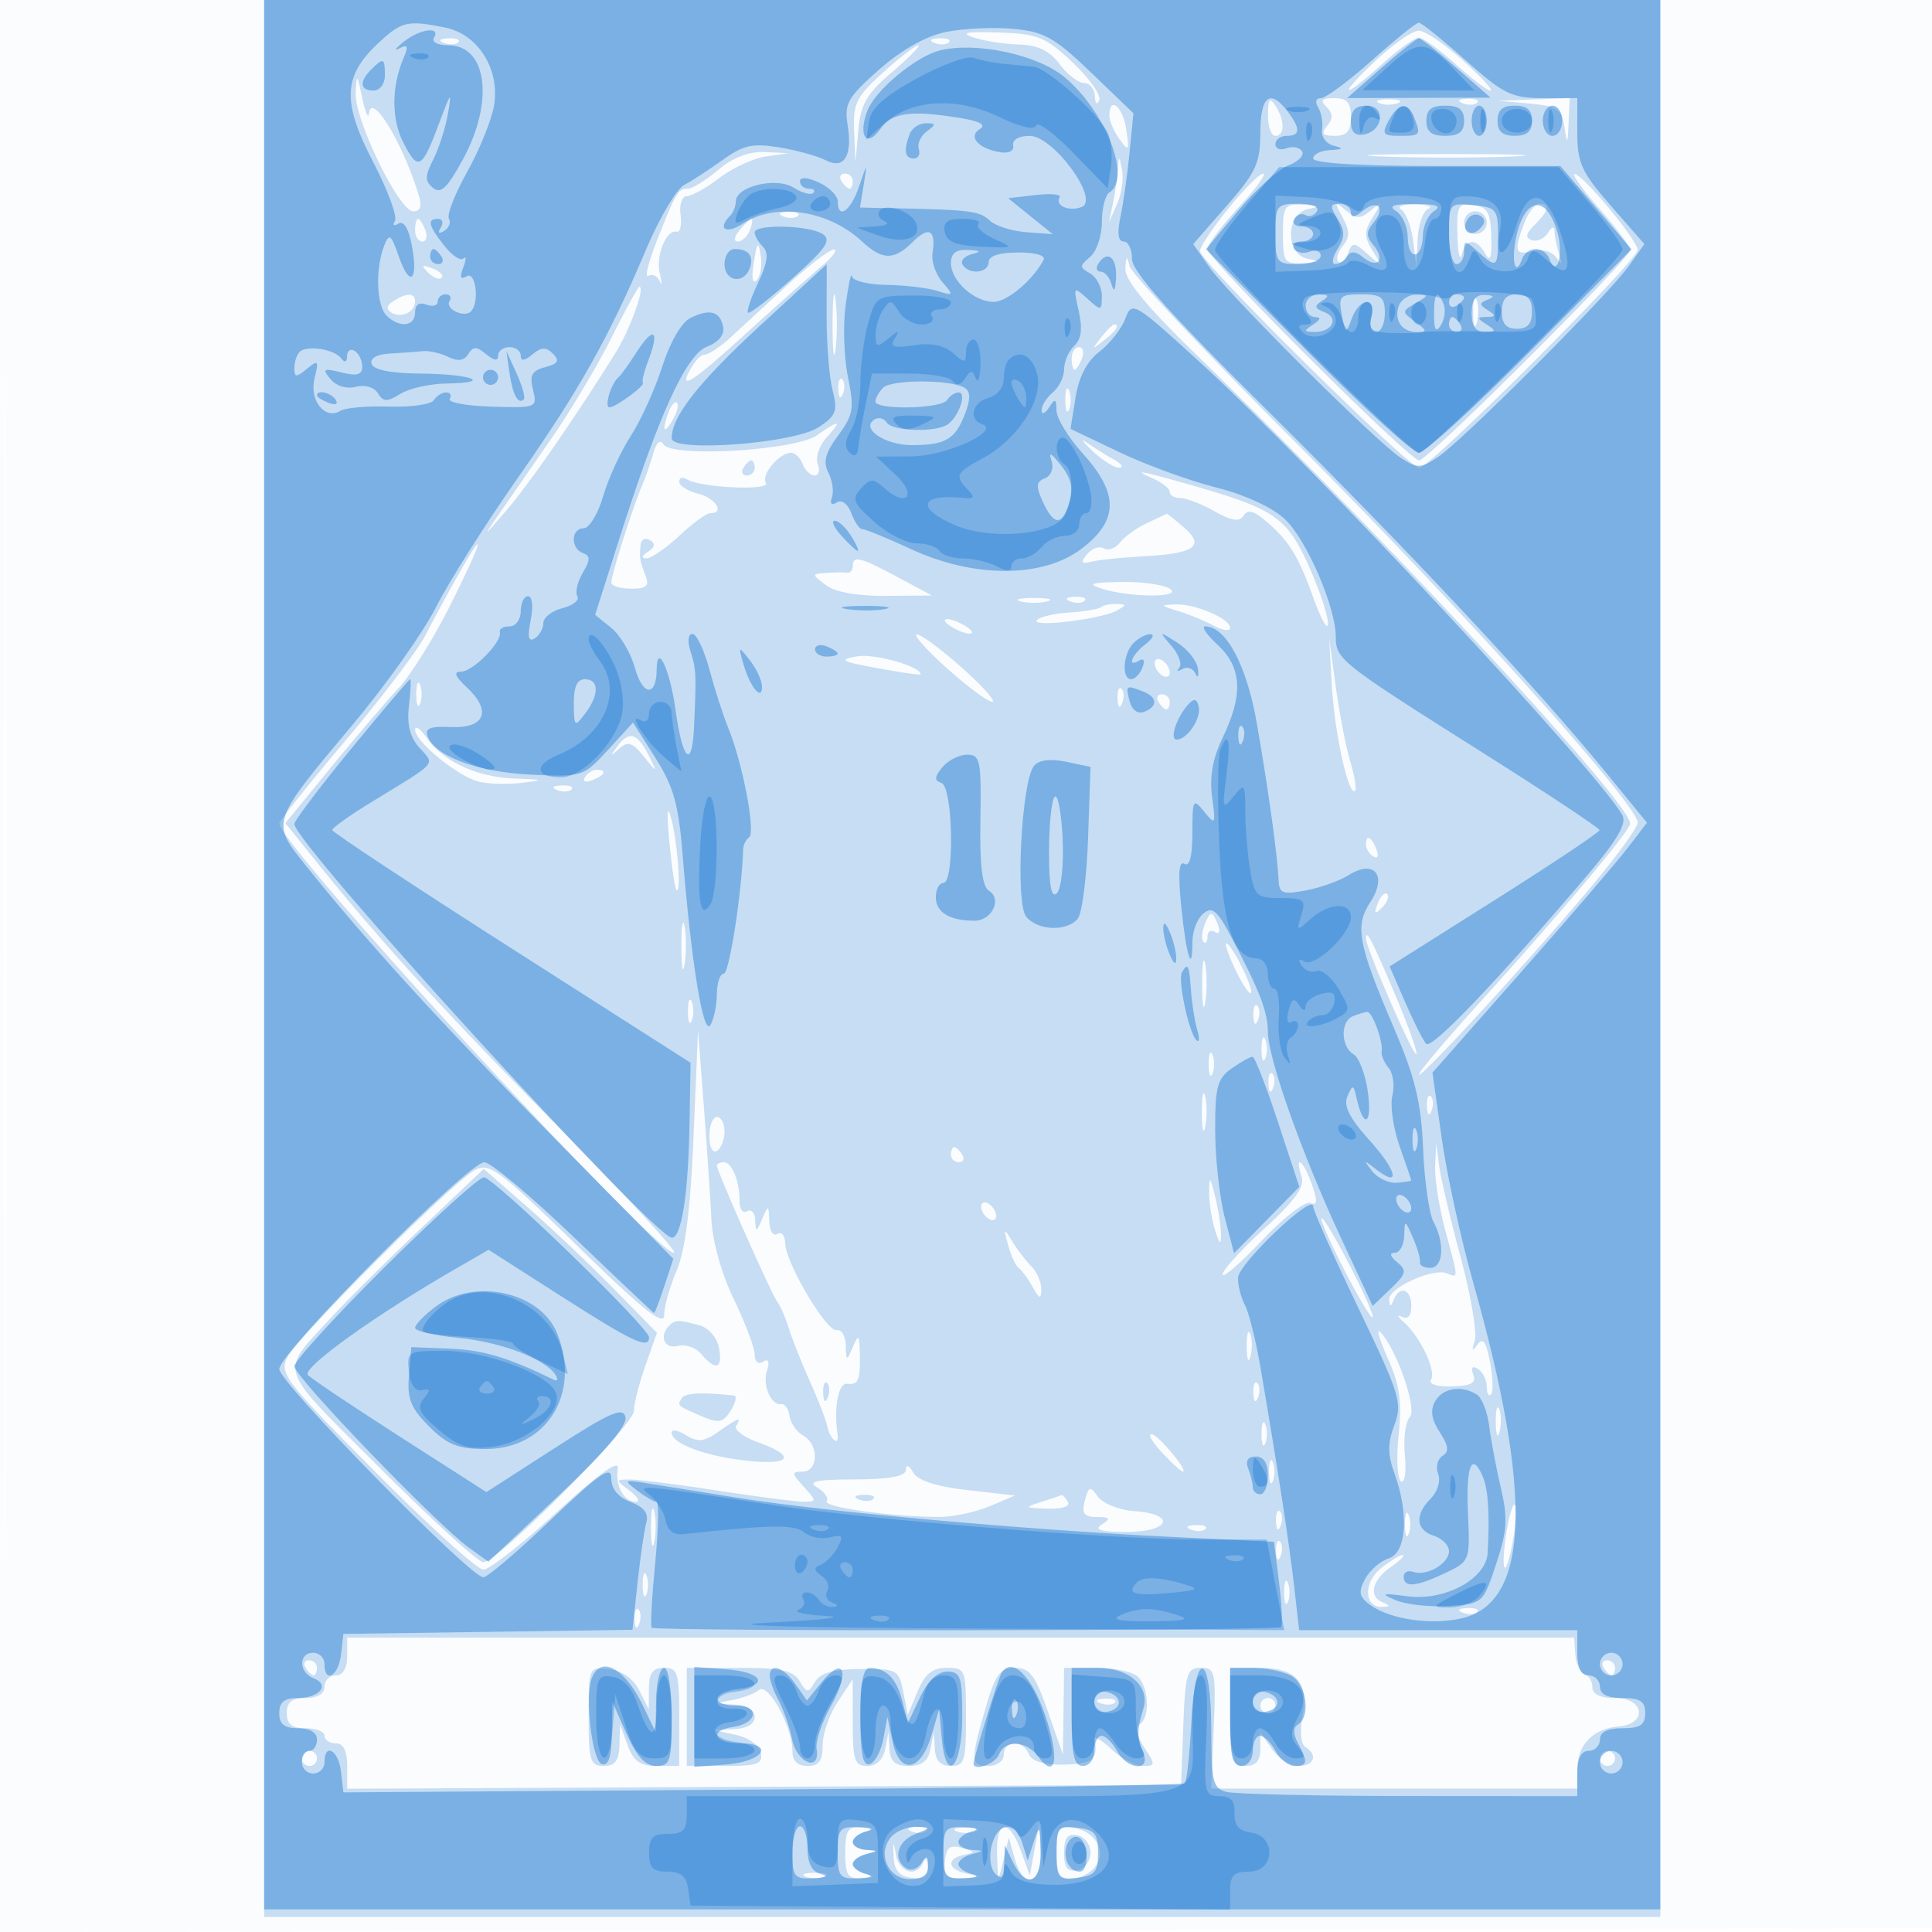 <svg xmlns="http://www.w3.org/2000/svg" width="256" height="256"><path fill-opacity=".016" d="M0 128.004v128.004l128.25-.254 128.25-.254.254-127.75L257.008 0H0v128.004m.485.496c0 70.4.119 99.053.265 63.672.146-35.38.146-92.98 0-128C.604 29.153.485 58.1.485 128.5" fill="#1976D2" fill-rule="evenodd"/><path fill-opacity=".231" d="M35 127v127h185V0H35v127M129 4.96c1.375.462 4.081.885 6.013.94 2.506.071 4.05.816 5.39 2.6 1.032 1.375 2.489 2.5 3.237 2.5.748 0 1.396.787 1.439 1.75.045.995.292 1.224.573.53.272-.671-1.31-2.921-3.517-5-3.609-3.401-4.595-3.799-9.823-3.97-4.269-.14-5.148.032-3.312.65m53.289 3.065c-5.193 4.901-4.493 5.296.843.475C185.262 6.575 187.453 5 188 5c.547 0 2.738 1.575 4.868 3.5 2.131 1.925 4.215 3.5 4.632 3.5.416 0-1.213-1.782-3.621-3.959-2.409-2.177-5.054-3.966-5.879-3.975-.825-.009-3.395 1.773-5.711 3.959M58.813 5.683c.721.289 1.584.253 1.916-.079.332-.332-.258-.568-1.312-.525-1.165.048-1.402.285-.604.604m65 0c.721.289 1.584.253 1.916-.079.332-.332-.258-.568-1.312-.525-1.165.048-1.402.285-.604.604m-6.81 3.933c-3.539 3.197-3.983 4.096-3.828 7.75l.174 4.134.382-4.22c.314-3.48 1.105-4.84 4.505-7.75 2.268-1.942 3.819-3.53 3.447-3.53-.373 0-2.479 1.627-4.68 3.616m-69.871 2.72C46.968 15.851 52.885 28 54.76 28c.963 0 1.169-.674.688-2.25C53.363 18.925 49.215 12.114 48.9 15c-.09.825-.495-.075-.9-2-.687-3.264-.746-3.309-.868-.664m120.883 2.914c-.008 1.512.435 2.75.985 2.75 1.264 0 1.264-2.043 0-4-.755-1.169-.973-.893-.985 1.25m7.761-1.074c.859.859.88 1.534.078 2.5-.853 1.028-.624 1.324 1.024 1.324 1.597 0 2.122-.619 2.122-2.5 0-1.909-.52-2.5-2.2-2.5-1.686 0-1.925.275-1.024 1.176m6.974-.514c.688.278 1.813.278 2.5 0 .688-.277.125-.504-1.25-.504s-1.937.227-1.25.504m11.063.021c.721.289 1.584.253 1.916-.079.332-.332-.258-.568-1.312-.525-1.165.048-1.402.285-.604.604m8.876.046c3.66.332 4.241.72 4.6 3.076.373 2.442.425 2.39.561-.555L208 13l-4.75.175-4.75.174 4.189.38M147 15.309c0 .72.607 2.139 1.349 3.154 1.219 1.667 1.305 1.54.887-1.309-.446-3.041-2.236-4.518-2.236-1.845M95.182 22.5c-1.634 1.375-3.442 2.5-4.017 2.5-1.317 0-1.577.435-4.113 6.868-1.141 2.895-1.658 5.007-1.149 4.692.509-.315 1.185-.007 1.502.684.317.691.328.253.025-.974-.582-2.351.858-5.912 2.25-5.566.451.112.675-.9.498-2.25-.177-1.356.188-2.454.817-2.454.626 0 2.571-1.088 4.322-2.417 1.751-1.329 4.533-2.611 6.183-2.85l3-.433-3.173-.15c-2.086-.099-4.191.706-6.145 2.35m88.117-1.755c4.84.184 12.49.183 17-.002 4.511-.185.551-.335-8.799-.334-9.35.001-13.04.153-8.201.336M148.123 22.5c-.083 1.1-.382 3.125-.665 4.5l-.514 2.5 1.071-2.453c.589-1.349.888-3.374.664-4.5-.396-1.994-.411-1.995-.556-.047M111.5 24c.34.55.816 1 1.059 1s.441-.45.441-1-.477-1-1.059-1-.781.45-.441 1m51.25 3.642c-2.062 2.549-3.75 5.077-3.75 5.618C159 34.661 186.651 62 188.069 62 189.481 62 217 34.531 217 33.122c0-1.257-7.224-9.973-8.335-10.058-.459-.035 1.003 2.024 3.25 4.577 2.247 2.552 4.085 5.023 4.085 5.491C216 34.293 189.216 61 188.051 61 186.747 61 160 34.32 160 33.019c0-.585 1.857-3.079 4.127-5.541 2.27-2.463 3.733-4.476 3.25-4.474-.482.002-2.564 2.089-4.627 4.638M170 31c0 3.73.186 3.991 2.75 3.864 2.253-.112 2.356-.213.569-.561-3.049-.593-2.982-6.013.082-6.617 1.618-.319 1.469-.445-.651-.55-2.564-.127-2.75.134-2.75 3.864m7.906-2.186c.966 1.814.971 2.629.021 3.774-.667.803-.933 1.739-.593 2.079.34.341.91-.14 1.266-1.067.601-1.566.792-1.558 2.665.107 1.978 1.757 1.991 1.748.636-.457-1.178-1.918-1.175-2.582.019-4.5 1.283-2.059 1.261-2.134-.259-.878-1.408 1.164-1.915 1.164-3.325 0-1.513-1.248-1.552-1.162-.43.942m7.763-1.04c.642.409 1.358 2.315 1.59 4.235l.421 3.491.16-3.667c.088-2.016.723-3.893 1.41-4.171.688-.277-.1-.533-1.75-.568-1.67-.035-2.482.266-1.831.68m7.447 3.406c.064 2.376.322 3.532.573 2.57.573-2.192 1.933-2.247 3.12-.127.658 1.176.878.557.8-2.25-.091-3.215-.491-3.927-2.359-4.193-2.05-.291-2.24.065-2.134 4m8.859-1.615c-1.411 3.711-1.227 4.314 1.127 3.698 1.215-.318 2.522.038 3.095.844.763 1.072.855.971.397-.439-.327-1.007-.601-2.357-.609-3-.01-.74-.334-.665-.885.204-.478.754-1.431 1.184-2.118.955-.921-.307-.82-.846.384-2.05 1.878-1.878 2.075-2.777.609-2.777-.563 0-1.463 1.154-2 2.565m-98.162-.882c.721.289 1.584.253 1.916-.079.332-.332-.258-.568-1.312-.525-1.165.048-1.402.285-.604.604M194 29.5c0 .825.675 1.5 1.5 1.5s1.5-.675 1.5-1.5-.675-1.5-1.5-1.5-1.5.675-1.5 1.5m-139 1c0 .825.436 1.5.969 1.5.532 0 .709-.675.393-1.5-.317-.825-.753-1.5-.969-1.5-.216 0-.393.675-.393 1.5m43 0c-.718.865-.815 1.5-.229 1.5.558 0 1.274-.675 1.591-1.5.316-.825.419-1.5.229-1.5-.19 0-.906.675-1.591 1.5m1.881 4.281c-.329 1.988-.183 2.921.372 2.366.504-.504.749-1.981.544-3.282-.315-2.001-.455-1.861-.916.916m4.619 2.851c-2.75 2.523-6.162 5.662-7.583 6.977C95.496 45.924 93.881 47 93.327 47c-.553 0-1.549 1.191-2.212 2.647-.865 1.899 1.098.556 6.947-4.75 4.484-4.068 9.342-8.393 10.795-9.611 1.454-1.218 2.193-2.22 1.643-2.227-.55-.007-3.25 2.051-6 4.573m44.616-2.008c-.079 1.444 2.806 4.964 9.016 11C184.036 71.801 216 106.326 216 109.127c0 .944-8.847 11.461-20.193 24.004-4.294 4.748-7.807 8.914-7.807 9.258 0 .81 13.249-13.583 22.104-24.012 3.793-4.467 6.896-8.684 6.896-9.371 0-2.403-23.645-28.696-45.143-50.197-11.928-11.93-21.899-22.505-22.156-23.5-.392-1.512-.488-1.46-.585.315m-92.383.5c.679.684 1.486.991 1.793.683.308-.308-.247-.867-1.233-1.243-1.425-.542-1.54-.428-.56.56M110.32 43c0 3.575.182 5.038.403 3.25.222-1.788.222-4.712 0-6.5-.221-1.788-.403-.325-.403 3.25m-29.297 1.75c-1.862 3.712-5.413 9.675-7.89 13.25-2.477 3.575-5.597 8.075-6.933 10-2.274 3.278-2.215 3.252.936-.414 3.066-3.567 9.076-12.252 14.468-20.907C83.493 43.646 85.523 38 84.724 38c-.173 0-1.838 3.038-3.701 6.75m-28.88-4.86c-.946.6-1.021 1.067-.25 1.544 1.269.784 3.107-.1 3.107-1.493 0-1.163-1.072-1.182-2.857-.051m143.052 1.61c.02 1.65.244 2.204.498 1.231.254-.973.237-2.323-.037-3-.274-.677-.481.119-.461 1.769m-49.323 3.25c-1.243 1.586-1.208 1.621.378.378 1.666-1.307 2.195-2.128 1.372-2.128-.207 0-.995.788-1.75 1.75M142 47.5c0 .825.177 1.5.393 1.5.216 0 .652-.675.969-1.5.316-.825.139-1.5-.393-1.5-.533 0-.969.675-.969 1.5m-30.921 4.083c.048 1.165.285 1.402.604.605.289-.722.253-1.585-.079-1.917-.332-.332-.568.258-.525 1.312M141.158 53c0 1.375.227 1.938.504 1.25.278-.687.278-1.812 0-2.5-.277-.687-.504-.125-.504 1.25m-52.534 1.539c-.965 2.514-.681 3.163.498 1.136.584-1.004.851-2.036.593-2.293-.257-.258-.749.263-1.091 1.157m19.598 3.154c-2.868 1.999-19.198 2.963-20.289 1.198-.45-.728-.963-.275-1.387 1.227-.369 1.31-1.058 3.282-1.529 4.382C83.815 67.303 81 76.188 81 77.178c0 .452 1.173.822 2.607.822 2.076 0 2.468-.357 1.926-1.75-.773-1.986-.815-2.248-.651-4.059.065-.72.616-1.001 1.225-.625.771.477.696.944-.25 1.544-.83.525-.913.865-.213.875.63.008 2.59-1.335 4.356-2.985s3.614-3 4.106-3c1.974 0 .732-2.003-1.606-2.589-1.375-.345-2.5-1.056-2.5-1.578 0-.523.458-.668 1.019-.321 1.818 1.124 11.132 1.541 10.469.469-.667-1.079 1.763-3.981 3.334-3.981.53 0 1.223.675 1.54 1.5.316.825 1.025 1.5 1.575 1.5s.735-.692.41-1.537c-.324-.846.21-2.421 1.187-3.5 2.118-2.341 1.763-2.414-1.312-.27m36.535 2.057c1.295 1.237 2.892 2.236 3.549 2.22.657-.017.294-.53-.806-1.14-1.1-.611-2.697-1.609-3.549-2.22-.852-.61-.489-.097.806 1.14M98.5 62c-.34.55-.141 1 .441 1S100 62.55 100 62s-.198-1-.441-1-.719.45-1.059 1m54.25 1.391c1.238.547 2.25 1.358 2.25 1.802 0 .444.639.807 1.419.807s2.814.787 4.519 1.75c2.259 1.275 3.299 1.435 3.834.591.53-.838 1.287-.696 2.731.513 3.254 2.726 4.47 4.652 6.5 10.296 1.059 2.942 1.941 4.506 1.961 3.475.02-1.031-1.128-4.469-2.551-7.639-2.843-6.336-4.534-7.529-14.913-10.516-7.385-2.126-8.653-2.364-5.75-1.079m-.75 5.908c-1.375.639-2.994 1.803-3.598 2.585-.604.782-1.566 1.133-2.137.78s-1.565-.007-2.209.768c-.944 1.137-.82 1.328.637.983.994-.236 4.057-.55 6.807-.698 6.814-.366 8.22-1.358 5.397-3.807-1.212-1.05-2.247-1.88-2.3-1.842-.053.037-1.222.591-2.597 1.231M60.672 76.25a266.741 266.741 0 0 0-4.292 7.905c-1.034 2.011-5.813 8.311-10.621 14-4.807 5.69-8.745 10.618-8.75 10.953C36.967 111.898 86.701 166 89.308 166c.613 0-6.314-7.537-15.394-16.75-15.561-15.787-23.477-24.477-32.309-35.466l-3.79-4.715 5.955-7.285c3.275-4.006 7.307-8.731 8.961-10.499 1.653-1.768 4.808-6.83 7.012-11.25 4.334-8.692 4.806-10.616.929-3.785M113 75c0 .55-.338.947-.75.882-.412-.066-1.65-.051-2.75.031-1.974.149-1.975.17-.059 1.619 1.231.931 4.159 1.451 8 1.423l6.059-.045-4.5-2.41c-5.048-2.703-6-2.941-6-1.5m33 3c3.773 1.208 10.87 1.208 9 0-.825-.533-3.75-.931-6.5-.885-3.989.067-4.495.246-2.5.885m-10.75 1.689c.963.252 2.537.252 3.5 0 .963-.251.175-.457-1.75-.457s-2.713.206-1.75.457m6.563-.006c.721.289 1.584.253 1.916-.079.332-.332-.258-.568-1.312-.525-1.165.048-1.402.285-.604.604m4.066.771c-.25.25-2.157.569-4.237.709-2.08.141-3.999.606-4.264 1.034-.597.966 8.564-.157 10.622-1.302 1.306-.726 1.296-.838-.083-.865-.871-.016-1.788.174-2.038.424m10.179.494c1.408.427 3.545 1.304 4.75 1.949 1.206.646 2.192.78 2.192.299 0-1.228-4.658-3.213-7.297-3.11-2.011.078-1.98.154.355.862M126 83c.825.533 1.95.969 2.5.969s.325-.436-.5-.969c-.825-.533-1.95-.969-2.5-.969s-.325.436.5.969m-.527 5.545c2.735 2.45 5.435 4.451 6 4.446.565-.005-1.223-2.018-3.973-4.473s-5.45-4.456-6-4.446c-.55.01 1.238 2.022 3.973 4.473M176.489 91c.369 6.278 2.226 14.618 3.067 13.778.225-.226-.058-1.956-.629-3.844-.572-1.889-1.44-6.359-1.93-9.934l-.891-6.5.383 6.5m-62.931-4.027c-2.526.453-2.138.674 2.75 1.569 3.131.574 5.692.944 5.692.824 0-1.071-6.128-2.808-8.442-2.393m39.442.909c0 .55.45 1.278 1 1.618.55.34 1 .168 1-.382s-.45-1.278-1-1.618c-.55-.34-1-.168-1 .382M55.158 92c0 1.375.227 1.938.504 1.25.278-.687.278-1.812 0-2.5-.277-.687-.504-.125-.504 1.25m92.921.583c.048 1.165.285 1.402.604.605.289-.722.253-1.585-.079-1.917-.332-.332-.568.258-.525 1.312M153.5 93c.34.55.816 1 1.059 1s.441-.45.441-1-.477-1-1.059-1-.781.45-.441 1M55 96.689c0 1.568 5.662 6.188 8.439 6.885 1.256.315 3.809.387 5.673.16 3.072-.375 2.987-.429-.912-.574-5.013-.187-9.434-2.229-11.639-5.377C55.702 96.558 55 96.065 55 96.689m26.912 2.072c-1.127 1.489-1.111 1.556.112.463 1.178-1.053 1.75-.878 3.269 1 1.802 2.228 1.818 2.229.769.082-1.527-3.123-2.643-3.539-4.15-1.545m-4.405 4.228c-.35.566.051.734.941.393 1.732-.665 2.049-1.382.611-1.382-.518 0-1.216.445-1.552.989m-3.694 1.694c.721.289 1.584.253 1.916-.079.332-.332-.258-.568-1.312-.525-1.165.048-1.402.285-.604.604m14.879 6.817c.307 3.3.727 6.188.933 6.417.669.744.161-6.332-.676-9.417-.536-1.973-.623-.945-.257 3m92.308.441c0 .518.445 1.216.989 1.552.566.35.734-.051.393-.941-.665-1.732-1.382-2.049-1.382-.611m1.564 7.766c-.542 1.425-.428 1.54.56.56.684-.679.991-1.486.683-1.793-.308-.308-.867.247-1.243 1.233M90.286 125.5c.008 2.75.202 3.756.432 2.236.229-1.52.223-3.77-.014-5-.237-1.23-.425.014-.418 2.764m69.297-2.857c-.346.904-.394 1.879-.107 2.167.288.288.524-.028.524-.702 0-.674.445-.951.989-.615.566.35.734-.051.393-.941-.752-1.96-1.017-1.946-1.799.091M181 124.356c0 1.252 6.286 15.691 6.665 15.312.205-.204-1.037-3.701-2.759-7.77-3.098-7.321-3.906-8.88-3.906-7.542m-17.305 4.131c.915 1.919 1.841 3.31 2.058 3.093.457-.457-2.578-6.58-3.263-6.58-.251 0 .291 1.569 1.205 3.487m-4.409 2.013c.008 2.75.202 3.756.432 2.236.229-1.52.223-3.77-.014-5-.237-1.23-.425.014-.418 2.764M91.158 134c0 1.375.227 1.938.504 1.25.278-.687.278-1.812 0-2.5-.277-.687-.504-.125-.504 1.25m74.921.583c.048 1.165.285 1.402.604.605.289-.722.253-1.585-.079-1.917-.332-.332-.568.258-.525 1.312M91.903 150.5c-.408 9.685-1.101 15.193-2.247 17.872-.911 2.13-1.656 4.79-1.656 5.912 0 1.52-2.924-.818-11.473-9.172-10.372-10.135-11.677-11.102-13.592-10.077-2.883 1.543-23.296 21.903-24.826 24.762-1.154 2.156-.445 3.086 11.636 15.25 7.077 7.124 13.516 12.946 14.311 12.937.794-.008 5.198-3.46 9.786-7.669 5.491-5.039 8.233-6.998 8.025-5.734-.374 2.265.788 4.419 2.383 4.419.623 0 .259-.661-.809-1.468-1.915-1.449-1.914-1.469.059-1.482 1.1-.008 6.275.645 11.5 1.45 5.225.805 10.357 1.472 11.405 1.482 1.842.017 1.845-.048.095-1.982-1.628-1.799-1.643-2-.155-2 2.12 0 2.19-3.601.092-4.775-.859-.481-1.675-1.641-1.812-2.577-.138-.937-.622-1.652-1.076-1.59-1.392.19-2.536-2.452-1.919-4.433.381-1.222.199-1.637-.523-1.191-.635.393-1.107-.006-1.107-.937 0-.891-1.237-4.18-2.75-7.309-1.642-3.396-2.847-7.703-2.99-10.688-.132-2.75-.584-9.5-1.004-15l-.763-10-.59 14m75.255-11.5c0 1.375.227 1.938.504 1.25.278-.687.278-1.812 0-2.5-.277-.687-.504-.125-.504 1.25m-7 2c0 1.375.227 1.938.504 1.25.278-.687.278-1.812 0-2.5-.277-.687-.504-.125-.504 1.25m7.921 2.583c.048 1.165.285 1.402.604.605.289-.722.253-1.585-.079-1.917-.332-.332-.568.258-.525 1.312m-8.827 3.917c.011 2.2.216 2.982.455 1.738.239-1.244.23-3.044-.02-4s-.446.062-.435 2.262m29.827-.917c.048 1.165.285 1.402.604.605.289-.722.253-1.585-.079-1.917-.332-.332-.568.258-.525 1.312M94 150.559c0 1.451.433 2.292 1 1.941.55-.34 1-1.491 1-2.559S95.55 148 95 148s-1 1.152-1 2.559M126 153c0 .55.477 1 1.059 1s.781-.45.441-1-.816-1-1.059-1-.441.45-.441 1m64.162 1.5c-.076 1.65.526 5.475 1.338 8.5 1.795 6.687 1.782 6.322.198 5.714-1.876-.72-7.712 1.952-7.619 3.488.061 1.005.193 1.016.583.048.801-1.984 2.338-1.451 2.338.809 0 1.318-.45 1.831-1.25 1.426-.687-.348-.575-.037.25.691 2.178 1.923 4.336 6.471 3.62 7.63-.366.593.757.957 2.776.9 2.55-.072 3.252-.461 2.828-1.565-.364-.949-.149-1.213.606-.746.644.398 1.17 1.446 1.17 2.331 0 .884.254 1.353.564 1.043.311-.311.253-2.23-.129-4.266-.514-2.738-.946-3.35-1.659-2.352-.716 1.001-.81.873-.365-.497.33-1.015-.504-5.965-1.854-11-1.349-5.035-2.634-10.504-2.855-12.154l-.402-3-.138 3M95 154.452c0 .754 7.191 16.976 8 18.048.415.55 1.1 2.125 1.522 3.5.422 1.375 1.672 4.525 2.778 7 1.106 2.475 2.132 5.104 2.281 5.842.383 1.91 1.653 2.963 1.396 1.158-.505-3.546.113-6.768 1.273-6.639 1.5.167 1.772-.499 1.68-4.111-.063-2.437-.168-2.522-.93-.75-.82 1.908-.863 1.897-.93-.25-.038-1.237-.576-2.137-1.194-2-1.327.295-6.795-8.941-6.843-11.559-.018-.995-.483-1.531-1.033-1.191-.551.34-1.032-.419-1.07-1.691-.067-2.181-.118-2.198-.93-.309-.767 1.785-.867 1.806-.93.191-.038-.995-.52-1.531-1.07-1.191-.55.34-1-.272-1-1.359 0-2.666-1.015-5.141-2.107-5.141-.491 0-.893.203-.893.452m77.46 1.422c.442 1.391-.832 3.179-4.932 6.927-3.041 2.778-5.528 5.508-5.528 6.065 0 .558 2.331-1.451 5.181-4.464 2.849-3.012 5.741-5.262 6.427-4.999.96.368 1.011-.198.221-2.462-1.11-3.185-2.347-4.148-1.369-1.067m-116.591 6.819c-4.525 4.294-9.835 9.558-11.798 11.699-7.157 7.802-7.657 6.199 6.271 20.127C57.207 201.383 63.374 207 64.046 207 65.941 207 84 188.846 84 186.942c0-.93.686-3.635 1.525-6.012l1.525-4.322-5.775-5.882c-3.176-3.235-8.341-8.122-11.476-10.861l-5.702-4.979-8.228 7.807M160.218 158c-.01 1.375.342 3.625.782 5 .627 1.959.797 2.067.782.5-.01-1.1-.362-3.35-.782-5-.686-2.695-.765-2.746-.782-.5M130 159.882c0 .55.45 1.278 1 1.618.55.34 1 .168 1-.382s-.45-1.278-1-1.618c-.55-.34-1-.168-1 .382m45.097 1.618c0 .55 1.531 3.925 3.403 7.5s3.403 6.05 3.403 5.5c0-.55-1.531-3.925-3.403-7.5s-3.403-6.05-3.403-5.5m-41.51 3.5c.375 1.375.998 2.725 1.383 3 .386.275 1.211 1.4 1.835 2.5.94 1.658 1.139 1.713 1.165.321.016-.923-.562-2.273-1.285-3-.723-.726-1.869-2.221-2.548-3.321-1.141-1.851-1.182-1.814-.55.5m-44.92 10.667c-1.376 1.375-.617 3.133 1.153 2.67 1.001-.262 2.406.23 3.122 1.093 1.888 2.275 2.849 1.927 2.32-.839-.264-1.384-1.376-2.655-2.611-2.987-2.78-.745-3.183-.739-3.984.063m76.528 2.833c.02 1.65.244 2.204.498 1.231.254-.973.237-2.323-.037-3-.274-.677-.481.119-.461 1.769m18.702 1.5c1.572 3.513 1.886 5.73 1.43 10.112-.32 3.086-.18 5.861.313 6.166.494.305.725-1.244.515-3.449-.21-2.201.081-4.465.647-5.031 1.038-1.038-1.775-9.138-3.924-11.298-.547-.55-.088 1.025 1.019 3.5m-74.818 4.583c.048 1.165.285 1.402.604.605.289-.722.253-1.585-.079-1.917-.332-.332-.568.258-.525 1.312m57 0c.048 1.165.285 1.402.604.605.289-.722.253-1.585-.079-1.917-.332-.332-.568.258-.525 1.312m-75.752.697c-.611.989-.631.971 2.746 2.416 2.168.927 2.76.801 3.759-.798.652-1.044.844-1.935.426-1.979-4.333-.464-6.49-.352-6.931.361m107.868 3.22c.02 1.65.244 2.204.498 1.231.254-.973.237-2.323-.037-3-.274-.677-.481.119-.461 1.769m-103.037 1.236c-1.882 1.31-2.717 1.396-4.25.439-1.049-.656-1.908-.814-1.908-.352 0 1.444 4.287 3.073 9.75 3.705 6.016.695 6.902-.529 1.734-2.397-1.933-.7-3.257-1.69-2.941-2.201.773-1.25.375-1.116-2.385.806m72 .264c0 1.375.227 1.938.504 1.25.278-.687.278-1.812 0-2.5-.277-.687-.504-.125-.504 1.25M154 192.5c1.292 1.375 2.516 2.5 2.721 2.5.831 0-3.29-4.94-4.145-4.969-.509-.017.132 1.094 1.424 2.469m14.158 2.5c0 1.375.227 1.938.504 1.25.278-.687.278-1.812 0-2.5-.277-.687-.504-.125-.504 1.25m-48.128-.25c-.021.87-2.08 1.259-6.78 1.28-5.124.023-6.323.279-4.979 1.062.974.567 1.549 1.39 1.277 1.83-.49.793 8.775 2.078 14.984 2.078 1.781 0 4.753-.638 6.603-1.419l3.365-1.418-6.274-.714c-4.151-.471-6.594-1.26-7.22-2.331-.572-.98-.957-1.125-.976-.368m23.719 4.102c-.446 1.704-.116 2.151 1.595 2.163 1.758.013 1.879.194.656.985-1.085.701-.185.974 3.25.985 5.753.018 6.7-2.345 1.1-2.746-2.005-.144-4.184-.998-4.843-1.898-1.076-1.473-1.253-1.422-1.758.511m-29.936-.169c.721.289 1.584.253 1.916-.079.332-.332-.258-.568-1.312-.525-1.165.048-1.402.285-.604.604M138 199c-2.35.753-2.302.807.809.9 1.972.06 3.059-.304 2.691-.9-.34-.55-.704-.955-.809-.9-.105.055-1.316.46-2.691.9m-51.748 3.5c.011 2.2.216 2.982.455 1.738.239-1.244.23-3.044-.02-4s-.446.062-.435 2.262m113.348.6c-.366 2.292-.471 4.362-.232 4.601.238.239.748-1.427 1.132-3.701.384-2.274.489-4.345.232-4.601-.256-.256-.766 1.409-1.132 3.701m-30.521-1.517c.048 1.165.285 1.402.604.605.289-.722.253-1.585-.079-1.917-.332-.332-.568.258-.525 1.312m17.079.417c0 1.375.227 1.938.504 1.25.278-.687.278-1.812 0-2.5-.277-.687-.504-.125-.504 1.25m-28.345.683c.721.289 1.584.253 1.916-.079.332-.332-.258-.568-1.312-.525-1.165.048-1.402.285-.604.604m11.266 2.9c.048 1.165.285 1.402.604.605.289-.722.253-1.585-.079-1.917-.332-.332-.568.258-.525 1.312m13.865 2.261c-2.363 1.914-2.184 5.229.275 5.077 1.003-.062 1.01-.188.031-.583-1.94-.783-1.479-2.934 1-4.664 1.238-.863 1.962-1.593 1.611-1.622-.352-.028-1.664.778-2.917 1.792M85.158 210c0 1.375.227 1.938.504 1.25.278-.687.278-1.812 0-2.5-.277-.687-.504-.125-.504 1.25m85 1c0 1.375.227 1.938.504 1.25.278-.687.278-1.812 0-2.5-.277-.687-.504-.125-.504 1.25m-86.079 3.583c.048 1.165.285 1.402.604.605.289-.722.253-1.585-.079-1.917-.332-.332-.568.258-.525 1.312m109.734-.9c.721.289 1.584.253 1.916-.079.332-.332-.258-.568-1.312-.525-1.165.048-1.402.285-.604.604M46 219.5c0 1.556-.567 2.5-1.5 2.5-.825 0-1.5.675-1.5 1.5 0 .933-.944 1.5-2.5 1.5-1.833 0-2.5.533-2.5 2s.667 2 2.5 2c1.375 0 2.5.45 2.5 1s.675 1 1.5 1c1.001 0 1.5 1.001 1.5 3.008v3.009l55.25-.259 55.25-.258.292-7.75c.265-7.031.481-7.75 2.326-7.75 1.903 0 2.013.515 1.708 8.002l-.326 8.003 24.25-.003L209 237v-2.571c0-3.206 2.087-5.376 5.434-5.653 3.902-.323 3.504-3.776-.434-3.776-1.922 0-3-.509-3-1.417 0-.779-.47-1.573-1.044-1.764-.575-.192-1.121-1.354-1.213-2.584l-.169-2.235H46v2.5m-5.5 1.5c.34.55.816 1 1.059 1s.441-.45.441-1-.477-1-1.059-1-.781.45-.441 1m172 0c.34.55.816 1 1.059 1s.441-.45.441-1-.477-1-1.059-1-.781.45-.441 1M78 227.434c0 5.899.203 6.566 2 6.566 1.496 0 2.02-.693 2.079-2.75l.079-2.75 1.004 2.75c.783 2.142 1.65 2.75 3.921 2.75H90v-6.5c0-5.833-.205-6.5-2-6.5-1.512 0-2.004.672-2.015 2.75l-.014 2.75-1.259-2.5c-.789-1.567-2.276-2.618-3.985-2.816-2.725-.317-2.727-.311-2.727 6.25m13 .066v6.5h5.073c4.285 0 5.022-.271 4.738-1.742-.192-.996-1.616-2.017-3.323-2.382l-2.988-.639 2.75-.119c1.725-.074 2.75-.677 2.75-1.618 0-.937-1.033-1.551-2.75-1.636-2.7-.134-2.705-.145-.25-.596 1.375-.253 2.984-.856 3.575-1.341 1.218-.999 4.425 4.877 4.425 8.107 0 1.299.678 1.966 2 1.966 1.514 0 2.002-.669 2.007-2.75.003-1.512.9-4.1 1.993-5.75l1.987-3 .006 5.75c.006 5.012.255 5.75 1.937 5.75 1.207 0 2.093-.843 2.364-2.25l.434-2.25.136 2.25c.101 1.679.753 2.25 2.566 2.25 1.726 0 2.557-.653 2.864-2.25l.434-2.25.136 2.25c.093 1.538.769 2.25 2.136 2.25 1.795 0 2-.667 2-6.5 0-6.3-.079-6.5-2.548-6.5-1.904 0-2.879.786-3.854 3.105l-1.306 3.106-.61-3.049c-.584-2.921-.82-3.046-5.65-3.009-3.59.028-5.327.515-6.036 1.693-.919 1.527-1.077 1.519-2.046-.096-.838-1.398-2.447-1.75-8-1.75H91v6.5m39.571-1.096c-2.018 6.942-1.981 7.596.429 7.596 1.111 0 2-.667 2-1.5 0-1.915 2.608-1.963 3.338-.062.36.938 1.962 1.419 4.607 1.382 3.764-.052 4.609-.738 4.091-3.32-.11-.55.878.012 2.196 1.25s3.207 2.25 4.197 2.25c1.681 0 1.694-.163.197-2.448-.983-1.501-1.221-2.684-.615-3.059 1.373-.848 1.239-4.843-.211-6.293-.66-.66-3.135-1.2-5.5-1.2H141l-.079 5.75-.079 5.75-2.004-5.75c-1.672-4.796-2.394-5.75-4.35-5.75-1.978 0-2.593.848-3.917 5.404M163 227.5c0 5.833.205 6.5 2 6.5 1.4 0 2-.667 2-2.223v-2.222l1.557 2.222c.856 1.223 2.431 2.223 3.5 2.223 2.079 0 2.611-1.469.912-2.519-.598-.37-.76-2.076-.386-4.07.852-4.541-.813-6.411-5.705-6.411H163v6.5m-17.187-1.817c.721.289 1.584.253 1.916-.079.332-.332-.258-.568-1.312-.525-1.165.048-1.402.285-.604.604M167 226c0 .55.45 1 1 1s1-.45 1-1-.45-1-1-1-1 .45-1 1m-127 7c0 .55.45 1 1 1s1-.45 1-1-.45-1-1-1-1 .45-1 1m172 0c0 .55.45 1 1 1s1-.45 1-1-.45-1-1-1-1 .45-1 1m-100 12.5c0 2.997.323 3.483 2.25 3.384 1.693-.087 1.817-.229.5-.573-.963-.252-1.75-.842-1.75-1.311s.787-1.059 1.75-1.311c1.667-.435 1.667-.463 0-.573-.963-.064-1.75-.533-1.75-1.043 0-.509.787-1.132 1.75-1.384 1.317-.344 1.193-.486-.5-.573-1.927-.099-2.25.387-2.25 3.384m8.813-2.817c.721.289 1.584.253 1.916-.079.332-.332-.258-.568-1.312-.525-1.165.048-1.402.285-.604.604m5.937-.021c.688.278 1.813.278 2.5 0 .688-.277.125-.504-1.25-.504s-1.937.227-1.25.504m5.368 3.088c.117 3.7.128 3.71.838.75l.72-3 .77 2.75c1.182 4.218 3.581 3.518 3.422-1l-.131-3.75-.641 3.5-.641 3.5-1.176-3.25c-1.585-4.384-3.306-4.112-3.161.5m7.882-.32c0 2.826.391 3.57 1.878 3.57 1.032 0 2.469-.713 3.192-1.584 1.671-2.013.125-4.782-2.922-5.236-1.856-.276-2.148.166-2.148 3.25m-21.596.57c.069 1.794.731 2.59 2.346 2.82 1.647.233 2.229-.169 2.171-1.5-.046-1.051-.292-1.291-.583-.57-.832 2.06-3.175 1.413-3.618-1-.359-1.958-.4-1.925-.316.25m22.596-.5c0 1.982.439 2.562 1.75 2.31.963-.186 1.75-1.225 1.75-2.31s-.787-2.124-1.75-2.31c-1.311-.252-1.75.328-1.75 2.31m-15.783 1.147c-.163 1.974.247 2.331 2.544 2.217 2.358-.117 2.426-.197.489-.57-2.674-.515-2.97-1.998-.5-2.511 1.509-.314 1.469-.441-.294-.926-1.609-.442-2.086-.061-2.239 1.79m-18.467 2.015c.688.278 1.813.278 2.5 0 .688-.277.125-.504-1.25-.504s-1.937.227-1.25.504" fill="#1976D2" fill-rule="evenodd"/><path fill-opacity=".435" d="M35 126.5V253h185V0H35v126.5M50.088 5.75c-4.635 4.33-4.777 7.783-.646 15.708 1.942 3.727 3.243 7.243 2.89 7.813-.361.585-.159.74.463.356.692-.428 1.354.651 1.775 2.892.888 4.735-.254 5.687-1.733 1.444-1.023-2.934-1.268-3.113-1.934-1.412-1.186 3.031-1.029 7.923.297 9.249 1.708 1.708 3.8 1.484 3.8-.407 0-1.018.55-1.396 1.5-1.031.825.316 1.5.139 1.5-.393 0-.533.477-.969 1.059-.969s.81.403.506.895c-.636 1.03 1.936 2.271 2.837 1.369 1.166-1.165.644-5.411-.572-4.659-.814.503-.95.15-.447-1.16.397-1.036.414-1.576.037-1.198-.377.377-1.526-.383-2.553-1.689C56.74 29.854 56.546 29 58.059 29c.582 0 .738.52.346 1.155-.446.721-.274.882.457.43.644-.398.924-1.123.622-1.611-.302-.489.783-3.27 2.412-6.181 1.628-2.911 3.233-6.868 3.565-8.793.826-4.784-2.114-9.481-6.483-10.354-5.02-1.004-5.747-.833-8.89 2.104m75.257-1.516c-2.638.537-5.869 2.355-8.852 4.981-4.145 3.649-4.637 4.507-4.185 7.296.678 4.179-.46 6.008-2.931 4.708-1.032-.543-3.779-1.302-6.105-1.687-3.521-.583-4.77-.311-7.479 1.634-1.788 1.284-4.092 2.784-5.12 3.334-1.028.55-3.296 4.375-5.041 8.5-4.997 11.818-8.853 18.678-17.142 30.499-4.242 6.05-9.075 13.698-10.74 16.996-1.665 3.298-6.614 10.273-10.997 15.501-10.938 13.042-10.888 12.891-6.21 18.723 8.321 10.371 17.532 20.472 32.765 35.931l15.913 16.149-1.188 3.601c-.653 1.98-1.266 3.592-1.361 3.581-.094-.01-4.855-4.51-10.58-10C70.368 158.492 65.004 154 64.173 154 62.056 154 37 179.272 37 181.408 37 183.197 62.297 209 64.051 209c.534 0 4.566-3.435 8.96-7.633 6.491-6.202 7.989-7.228 7.989-5.475 0 1.396.906 2.502 2.567 3.134 1.772.673 2.414 1.517 2.072 2.725-.272.962-.796 4.552-1.163 7.978l-.667 6.228-19.155.272-19.154.271-.316 2.75c-.328 2.844-2.184 3.907-2.184 1.25 0-.825-.675-1.5-1.5-1.5-1.982 0-1.933 2.62.063 3.386 2.217.851.786 2.614-2.122 2.614-1.774 0-2.441.546-2.441 2 0 1.467.667 2 2.5 2 1.556 0 2.5.567 2.5 1.5 0 .825-.45 1.5-1 1.5s-1 .675-1 1.5.675 1.5 1.5 1.5 1.5-.675 1.5-1.5c0-2.657 1.856-1.594 2.184 1.25l.316 2.75 55.5-.377c30.525-.207 55.718-.575 55.984-.817.266-.242.654-3.806.862-7.919.516-10.224 2.654-9.495 2.654.904 0 6.763.222 7.668 2 8.145 1.1.295 12.012.543 24.25.55L209 238v-3c0-2 .5-3 1.5-3 .825 0 1.5-.675 1.5-1.5 0-1 1-1.5 3-1.5 2.333 0 3-.444 3-2s-.667-2-3-2c-2 0-3-.5-3-1.5 0-.825-.675-1.5-1.5-1.5-1 0-1.5-1-1.5-3v-3h-36.856l-.652-5.75c-.637-5.611-2.273-16.247-4.487-29.152-.604-3.522-1.527-7.205-2.051-8.185-.525-.98-.934-2.599-.909-3.597.046-1.862 9.955-11.291 9.955-9.473 0 .553 2.686 6.598 5.97 13.432 5.529 11.509 5.882 12.656 4.79 15.55-.911 2.414-.904 3.887.03 6.471 1.936 5.353 1.576 10.453-.791 11.204-1.101.35-2.508 1.582-3.127 2.739-.917 1.714-.793 2.346.675 3.419 2.67 1.952 8.276 2.74 12.321 1.732 8.803-2.196 9.24-16.486 1.357-44.39-1.632-5.775-3.517-14.408-4.19-19.185l-1.223-8.684 11.707-13.281c6.439-7.304 12.833-14.757 14.21-16.562l2.503-3.281-5.668-6.929c-9.435-11.532-26.365-29.616-44.95-48.015C154.896 41.474 150 35.984 150 34.313c0-1.272-.501-2.313-1.113-2.313-.732 0-.877-1.115-.423-3.25.38-1.788.923-5.611 1.206-8.498l.515-5.247-5.595-5.376c-4.851-4.661-6.224-5.432-10.342-5.808-2.611-.238-6.618-.052-8.903.413M181.789 8c-3.085 2.75-6.126 5-6.758 5-.671 0-.823.52-.365 1.25.431.688.661 2 .51 2.917-.151.923.53 1.876 1.525 2.134 1.414.367 1.317.492-.451.583-1.238.064-2.25.566-2.25 1.116 0 .626 6.126 1 16.379 1h16.378l4.715 5.518 4.714 5.519-13.396 13.481C195.422 53.933 188.767 60 188 60c-.767 0-7.426-6.071-14.798-13.49l-13.405-13.49 4.269-5.098c2.347-2.804 5.345-5.508 6.661-6.008 1.316-.501 2.127-1.341 1.801-1.868-.326-.527-1.253-.705-2.06-.395-.807.309-1.468.065-1.468-.544S169.675 18 170.5 18c1.829 0 1.86-.942.108-3.25-2.309-3.042-3.608-2.02-3.608 2.839 0 4.001-.569 5.239-4.446 9.671l-4.446 5.083 2.16 3.078c2.638 3.76 22.018 23.065 25.337 25.24 2.181 1.429 2.616 1.425 4.861-.047 3.197-2.094 22.605-21.501 25.33-25.327l2.096-2.944-4.446-5.083c-3.877-4.432-4.446-5.67-4.446-9.671V13h-4.59c-4.093 0-5.197-.541-10.199-5-3.086-2.75-5.881-5-6.211-5-.33 0-3.125 2.25-6.211 5M53.441 5.574c-1.067.866-1.302 1.242-.521.836 1.098-.571 1.233-.304.598 1.176-1.666 3.876-1.68 8.2-.038 11.375 1.948 3.768 2.429 3.487 4.76-2.782 1.491-4.012 1.652-4.18 1.129-1.179-.335 1.925-1.219 4.692-1.963 6.149-1.119 2.191-1.125 2.839-.035 3.744 1.027.853 1.904.018 3.974-3.785C65.512 13.451 64.556 6 59.406 6c-1.428 0-2.256-.434-1.906-1 .973-1.575-1.912-1.167-4.059.574M183 9.04l-4.5 3.955 9.5-.028 9.5-.027L193 9c-2.475-2.167-4.725-3.935-5-3.928-.275.008-2.525 1.793-5 3.968m-58.5-2.343c-3.185.807-8.539 5.275-9.569 7.985-1.273 3.347-.087 4.985 1.73 2.391 1.527-2.179 4.041-2.513 10.666-1.419 2.55.422 3.387.905 2.508 1.448-1.607.993-.226 2.582 2.665 3.064 1.195.2 1.899-.169 1.75-.916-.145-.726.769-1.25 2.179-1.25 3.149 0 9.355 8.485 6.897 9.429-1.697.651-3.593-.188-2.912-1.289.245-.397-1.189-.531-3.186-.298l-3.632.424 2.952 2.385 2.952 2.385-3.5-.268c-1.925-.147-4.095-.83-4.821-1.518-1.342-1.269-2.55-1.434-11.953-1.637l-5.274-.113.488-3c.487-2.999.487-2.999-.621.25-1.112 3.261-2.819 4.418-2.819 1.911 0-.737-1.125-1.853-2.5-2.479-1.521-.693-2.5-.756-2.5-.161 0 .539.525.979 1.167.979.641 0 .91.256.597.569-.313.313-1.491-.006-2.618-.71-2.309-1.442-7.646-.164-7.646 1.832 0 .628-.338 1.48-.75 1.892-1.77 1.771-.541 2.51 1.715 1.032 4.306-2.822 11.307-1.768 15.749 2.37 2.713 2.527 4.262 2.539 6.75.051 2.126-2.126 3.1-1.556 2.6 1.521-.173 1.069.417 2.79 1.311 3.826 1.538 1.782 1.5 1.844-.701 1.158-1.279-.398-4.317-.754-6.75-.791-2.433-.037-4.484-.558-4.558-1.158-.073-.601-.436 1.089-.806 3.755-.371 2.667-.238 6.974.294 9.573.862 4.204.719 5.062-1.292 7.783-1.707 2.308-2.025 3.515-1.297 4.927.531 1.029.742 2.495.47 3.259-.304.854-.056 1.118.644.686.664-.41 1.468.188 1.929 1.435.435 1.176 1.097 2.126 1.471 2.11.374-.015 3.277 1.176 6.451 2.647 8.346 3.869 17.473 3.841 22.598-.068 4.896-3.735 4.945-7.284.172-12.567-1.925-2.131-3.507-4.72-3.515-5.753-.013-1.579-.17-1.64-.985-.379-.533.825-.976.993-.985.372-.008-.62.66-1.687 1.485-2.372.825-.685 1.5-2.072 1.5-3.083 0-1.011.606-2.404 1.346-3.095.94-.879 1.117-2.267.588-4.615-.735-3.257-.7-3.306 1.154-1.627 1.825 1.651 1.912 1.634 1.912-.375 0-1.158-.703-2.499-1.563-2.98-1.418-.794-1.418-.996 0-2.173.86-.713 1.563-2.79 1.563-4.615 0-1.826.45-3.597 1-3.937 2.974-1.838-.491-10.727-5.959-15.284-3.582-2.986-11.77-4.727-16.541-3.519M49.2 9.2c-1.633 1.633-1.508 2.8.3 2.8.833 0 1.5-.889 1.5-2 0-2.331-.186-2.414-1.8-.8M179 16.073c0 1.431.539 1.97 1.739 1.739 2.606-.502 2.897-3.812.334-3.812-1.431 0-2.073.642-2.073 2.073m5-.073c-.94 1.756-.76 2 1.465 2 2.758 0 2.824-.083 1.928-2.418-.824-2.147-2.105-1.989-3.393.418m5 0c0 1.467.667 2 2.5 2s2.5-.533 2.5-2-.667-2-2.5-2-2.5.533-2.5 2m6 0c0 1.1.45 2 1 2s1-.9 1-2-.45-2-1-2-1 .9-1 2m3.429 0c0 1.417.666 2 2.285 2 1.619 0 2.286-.583 2.286-2s-.667-2-2.286-2-2.285.583-2.285 2m6 0c0 1.1.578 2 1.285 2S207 17.1 207 16s-.579-2-1.286-2c-.707 0-1.285.9-1.285 2m-83.886 1.748c-.832 2.169-.652 3.252.54 3.252.596 0 .894-.562.663-1.25-.232-.687.24-1.738 1.049-2.333 1.275-.94 1.259-1.084-.12-1.084-.874 0-1.833.637-2.132 1.415M169 31c0 3.778.167 4 3 4 1.65 0 3-.498 3-1.107s-.661-.853-1.468-.544c-.807.31-1.734.133-2.059-.393-.325-.526.111-.956.968-.956S174 31.55 174 31s-.702-1-1.559-1-1.276-.457-.931-1.016c.346-.559 1.016-.777 1.49-.484.474.293 1.144.075 1.49-.484.373-.604-.614-1.016-2.431-1.016-2.902 0-3.059.205-3.059 4m8.232-2c.999 1.599.999 2.401 0 4-.687 1.1-.822 2-.299 2 .522 0 1.241-.472 1.597-1.049.442-.714 1.105-.669 2.083.143 1.912 1.587 3.01.362 1.407-1.57-1.02-1.229-1.02-1.819 0-3.048 1.643-1.979.483-3.139-1.496-1.496-1.042.865-1.524.91-1.524.142 0-.617-.679-1.122-1.508-1.122-1.259 0-1.302.332-.26 2M185 27.979c.825.521 1.515 2.09 1.534 3.486.041 3.161 1.95 2.897 2.008-.278.024-1.272.699-2.727 1.5-3.234 1.031-.652.286-.922-2.542-.922-2.909 0-3.591.258-2.5.948m7 2.958c0 2.234.45 4.063 1 4.063s1-.745 1-1.655c0-1.54.127-1.54 1.829 0 2.521 2.281 2.671 2.164 2.671-2.095 0-3.5-.217-3.771-3.25-4.063-3.185-.307-3.25-.232-3.25 3.75m9.091-.304c-.948 3.433-.41 6.526.629 3.617.246-.687 1.047-1.25 1.78-1.25.733 0 1.534.563 1.78 1.25.975 2.729 1.959-.426 1.084-3.476-1.355-4.726-3.988-4.797-5.273-.141m-6.622-1.583c-.95 1.538.351 2.53 1.635 1.246.718-.718.735-1.277.052-1.699-.56-.346-1.319-.142-1.687.453M100 30.8c0 .44.493 1.293 1.096 1.896.795.795.622 2.097-.631 4.736-.95 2.002-1.555 3.802-1.346 4.001.21.199 2.856-1.846 5.881-4.543 4.488-4.002 5.224-5.084 4-5.882-1.803-1.175-9-1.341-9-.208M57 34c0 .55.477 1 1.059 1s.781-.45.441-1-.816-1-1.059-1-.441.45-.441 1m39 1c0 2.274 2.508 2.725 3.324.598.628-1.636-.11-2.598-1.991-2.598C96.6 33 96 33.9 96 35m30-.155c0 2.357 3.069 5.155 5.654 5.155 1.785 0 5.077-2.748 6.616-5.523.343-.619-.978-1.022-3.351-1.022-2.506 0-3.919.458-3.919 1.272 0 1.465-2.601 1.727-3.453.349-.314-.509.222-1.131 1.191-1.384 1.341-.35 1.224-.488-.488-.576-1.562-.081-2.25.448-2.25 1.729m19.5.155c-.34.55-.174 1 .368 1s1.191.788 1.443 1.75c.281 1.077.502.692.573-1 .115-2.722-1.191-3.681-2.384-1.75m-44.794 8.159C92.54 50.69 89 55.2 89 58.076c0 1.906 16.174.695 19.458-1.457 2.345-1.536 2.572-2.14 1.857-4.935-.448-1.751-.801-6.222-.783-9.934.017-3.712.017-6.739 0-6.725-.018.014-3.989 3.674-8.826 8.134M173 40.5c0 .825.563 1.507 1.25 1.515.833.011.75.339-.25.985-1.293.835-1.266.971.191.985 2.359.021 3.283-1.866 1.289-2.631-1.317-.505-1.38-.802-.314-1.478 1.022-.647.924-.849-.416-.861-.963-.008-1.75.66-1.75 1.485m4.793 1.198c.499 2.61.543 2.626 1.329.5 1.022-2.762 3.304-2.937 2.588-.198-.3 1.148-.03 2 .634 2 .636 0 1.156-1.125 1.156-2.5 0-2.131-.459-2.5-3.111-2.5-2.841 0-3.067.235-2.596 2.698m7.587-1.246c-.738 1.924.347 3.548 2.37 3.548 1.399 0 1.367-.194-.224-1.358-1.805-1.319-1.804-1.388.058-2.469 1.755-1.019 1.766-1.115.135-1.143-.98-.016-2.033.623-2.339 1.422m4.635 1.298c.011 2.001.258 2.366.908 1.341.49-.775.66-2.013.377-2.75-.811-2.115-1.301-1.577-1.285 1.409M192 40.059c0 .582.45.781 1 .441s1-.816 1-1.059-.45-.441-1-.441-1 .477-1 1.059m3 1.441c0 1.72.546 2.495 1.75 2.485 1.496-.013 1.532-.157.25-.985-1.333-.862-1.333-.973 0-1 1.229-.025 1.254-.187.137-.894-1.151-.729-1.151-.948 0-1.406.95-.378.833-.566-.387-.621-1.221-.055-1.75.677-1.75 2.421m4-.214c0 1.619.583 2.285 2 2.285s2-.666 2-2.285c0-1.619-.583-2.286-2-2.286s-2 .667-2 2.286m-49.91.977c-.513 1.351-2.053 3.307-3.42 4.347-1.638 1.245-2.714 3.311-3.152 6.054l-.665 4.164 6.436 3.071c3.54 1.69 9.31 3.797 12.824 4.684 3.823.964 7.49 2.65 9.134 4.198 2.881 2.713 6.753 11.66 6.753 15.602 0 2.975.577 3.431 19.222 15.196 8.648 5.457 15.724 10.146 15.725 10.421.002.275-6.255 4.45-13.903 9.278l-13.906 8.779 2.048 4.721c1.127 2.597 2.385 5.089 2.796 5.537.714.778 9.413-8.322 21.316-22.299 3.998-4.695 5.288-6.902 4.674-8-3.233-5.783-41.335-46.653-55.825-59.882-8.955-8.175-9.14-8.283-10.057-5.871m-57.59-.138c-1.191.585-2.706 3.191-3.748 6.446-.961 3.006-2.838 7.144-4.17 9.197-1.333 2.053-2.98 5.645-3.661 7.982C79.24 68.088 78.08 70 77.342 70c-1.694 0-1.768 2.679-.092 3.286.995.36.988.896-.034 2.624-.706 1.194-1.025 2.59-.709 3.101.316.512-.569 1.217-1.966 1.568-1.398.351-2.541 1.237-2.541 1.97 0 .733-.52 1.654-1.156 2.047-.827.511-.976-.185-.525-2.441.363-1.814.217-3.155-.344-3.155-.536 0-.975.9-.975 2 0 1.111-.667 2-1.5 2-.825 0-1.396.338-1.268.75.381 1.229-3.559 5.25-5.143 5.25-1.04 0-.814.607.778 2.091 3.331 3.103 2.401 5.446-2.083 5.246-2.822-.127-3.528.167-3.098 1.287 1 2.607 6.681 4.69 13.693 5.021 6.788.321 6.921.279 10.189-3.289l3.312-3.615 2.959 4.666c2.414 3.807 3.08 6.179 3.615 12.88 1.129 14.152 2.731 24.028 3.66 22.562.471-.742.862-2.587.871-4.099.008-1.512.427-2.75.93-2.75.715 0 2.39-10.807 2.556-16.5.016-.55.377-1.258.802-1.573.876-.65-.891-9.889-2.759-14.427-.679-1.65-1.806-5.138-2.504-7.75S92.296 84 91.753 84c-.568 0-.683.955-.273 2.25.781 2.462.806 2.98.483 10.101-.258 5.673-1.526 4.463-2.463-2.351-.722-5.247-2.459-8.959-2.485-5.309-.025 3.692-1.85 3.567-2.889-.197-.54-1.956-1.946-4.338-3.125-5.292l-2.143-1.735 3.173-9.984c5.268-16.576 8.885-24.501 11.665-25.557 1.504-.572 2.325-1.574 2.127-2.596-.405-2.088-1.757-2.465-4.323-1.205M192 43c0 .55.477 1 1.059 1s.781-.45.441-1-.816-1-1.059-1-.441.45-.441 1M84.353 46.663c-.994 1.56-2.075 3.062-2.403 3.337-1.002.841-1.933 4.002-1.169 3.968.885-.039 4.843-2.974 4.399-3.261-.176-.114.174-1.507.778-3.096 1.486-3.909.611-4.427-1.605-.948m-44.657-.026c-.383.383-.696 1.351-.696 2.152 0 1.241.246 1.253 1.666.083 1.498-1.234 1.6-1.106 1.01 1.264-.726 2.914 1.385 5.563 3.427 4.301.654-.405 3.566-.658 6.47-.563 2.904.094 5.565-.288 5.913-.851.348-.563 1.082-1.023 1.632-1.023.55 0 .763.383.474.851-.289.469 2.212.934 5.558 1.034 5.97.179 6.072.138 5.476-2.237-.483-1.927-.154-2.538 1.616-3.001 1.719-.45 1.954-.851 1.033-1.772-.92-.92-1.54-.9-2.733.09-1.046.869-1.542.919-1.542.157 0-.617-.675-1.122-1.5-1.122s-1.5.505-1.5 1.122c0 .752-.521.69-1.576-.185-1.284-1.066-1.724-1.069-2.373-.019-.55.889-1.379 1.003-2.674.368-1.032-.506-2.552-.846-3.377-.755-.825.09-2.775.233-4.333.317-1.751.094-2.677.622-2.424 1.381.262.787 2.611 1.246 6.525 1.275 6.717.05 9.734 1.226 3.369 1.314-2.178.03-4.913.645-6.079 1.368-1.767 1.096-2.263 1.083-2.986-.079-.502-.807-1.737-1.166-2.933-.854-1.218.319-2.593-.1-3.352-1.022-1.128-1.37-.947-1.478 1.463-.878 2.057.513 2.75.317 2.75-.775 0-.803-.45-1.738-1-2.078-.55-.34-1.007-.029-1.015.691-.01.799-.302.92-.75.309-.907-1.234-4.593-1.809-5.539-.863m27.808 2.736c.413 2.91 1.161 4.303 1.904 3.544.224-.229-.205-1.767-.952-3.417l-1.36-3 .408 2.873M64 50c0 .55.45 1 1 1s1-.45 1-1-.45-1-1-1-1 .45-1 1m53.027 1.373c-.565.565-1.027 1.387-1.027 1.827 0 1.166 8.77.982 9.5-.2.34-.55 1.027-1 1.528-1 1.123 0 .013 3.229-1.455 4.235-1.6 1.095-7.362.916-8.083-.251-.346-.559-1.069-.744-1.608-.411-1.917 1.184 1.363 3.427 4.99 3.412 4.465-.019 5.716-.77 7.027-4.22.724-1.902.7-2.895-.08-3.377-1.803-1.114-9.681-1.126-10.792-.015M42 52.393c0 .216.698.661 1.552.989.89.341 1.291.173.941-.393-.587-.951-2.493-1.406-2.493-.596m97.355 8.774c.287.921-.122 1.913-.912 2.217-1.155.443-1.209 1.036-.276 3.082 1.326 2.911 2.358 3.215 3.226.952.955-2.489.727-3.888-.975-5.977-1.244-1.527-1.471-1.585-1.063-.274M111.5 71c.995 1.1 1.969 2 2.163 2 .195 0-.208-.9-.895-2s-1.661-2-2.164-2c-.502 0-.099.9.896 2m.764 9.718c1.52.229 3.77.223 5-.014 1.23-.237-.014-.425-2.764-.418-2.75.008-3.756.202-2.236.432m49.09 4.734c3.204 2.97 3.408 6.596.687 12.227-1.357 2.809-1.796 5.246-1.429 7.937.498 3.655.436 3.77-1.042 1.943-1.479-1.829-1.57-1.665-1.57 2.809 0 3.092-.37 4.521-1.06 4.095-.73-.451-.859 1.325-.413 5.691.669 6.564 1.473 9.092 1.473 4.635 0-1.399.649-3.083 1.442-3.741 1.188-.986 1.844-.435 3.724 3.128 3.741 7.087 4.834 9.919 4.834 12.521 0 3.463 4.474 16.118 9.571 27.076l4.314 9.272 2.379-2.272c2.086-1.993 2.193-2.427.866-3.523-.952-.787-1.071-1.25-.321-1.25.655 0 1.22-1.012 1.254-2.25.062-2.194.091-2.188 1.157.25.601 1.375 1.022 2.838.936 3.25-.086.412.519.75 1.344.75 1.747 0 1.981-3.232.442-6.108-.582-1.088-1.202-5.445-1.377-9.685-.255-6.147-1.04-9.39-3.877-16.022-4.771-11.152-5.203-13.47-3.105-16.672 2.29-3.494.527-5.692-2.858-3.565-1.224.77-3.8 1.69-5.725 2.045-3.065.567-3.511.39-3.588-1.423-.138-3.235-1.355-11.989-2.89-20.781C165.182 88.115 162.446 83 159.68 83c-.535 0 .219 1.104 1.674 2.452M150.2 85.2c-1.397 1.397-1.615 4.8-.307 4.8.491 0 1.161-.698 1.489-1.552.341-.89.173-1.291-.393-.941-1.713 1.059-1.071-.724.761-2.115.963-.731 1.278-1.343.7-1.36-.577-.018-1.59.508-2.25 1.168m5.052.415c.964 1.126 1.414 2.42 1 2.876-.414.457-.228.53.413.163.64-.367 1.42-.101 1.732.59.312.691.463.41.335-.625-.127-1.034-1.357-2.593-2.732-3.465-2.472-1.568-2.48-1.563-.748.461M108 86.031c0 .533.675.969 1.5.969s1.5-.177 1.5-.393c0-.216-.675-.652-1.5-.969-.825-.316-1.5-.139-1.5.393M98.509 88c.874 3.052 2.504 5.008 2.459 2.95-.017-.797-.739-2.35-1.603-3.45-1.527-1.943-1.551-1.929-.856.5M46.55 99.201c-4.153 5.06-7.55 9.549-7.55 9.975C39 111.754 86.678 164 89.03 164c1.274 0 2.178-5.852 2.334-15.105l.136-8.076-23.733-15.159c-13.053-8.338-23.74-15.392-23.75-15.676-.009-.284 2.345-1.959 5.233-3.721 8.883-5.422 8.404-4.883 6.346-7.157-1.272-1.406-1.7-3.091-1.411-5.561.227-1.95.301-3.545.164-3.545-.138 0-3.647 4.14-7.799 9.201m29.482-5.951c.03 3.074.111 3.145 1.5 1.309C79.423 92.059 79.408 90 77.5 90c-1.032 0-1.49 1.014-1.468 3.25m73.66-.319c.3 1.148 1.073 1.713 1.907 1.393 1.86-.714 1.777-1.966-.181-2.717-2.239-.859-2.287-.823-1.726 1.324m7.758.417c-1.539 1.688-2.521 4.652-1.541 4.652 1.398 0 3.28-2.802 2.924-4.354-.248-1.08-.601-1.156-1.383-.298m6.629 4.235c.048 1.165.285 1.402.604.605.289-.722.253-1.585-.079-1.917-.332-.332-.568.258-.525 1.312m-39.207 4.08c-1.07 1.296-1.097 1.755-.122 2.083 1.527.514 1.767 13.254.25 13.254-.55 0-1 .852-1 1.893 0 1.988 1.842 3.107 5.113 3.107 2.329 0 3.708-2.874 1.913-3.984-.883-.546-1.222-3.392-1.119-9.399.133-7.857-.022-8.617-1.758-8.617-1.047 0-2.522.748-3.277 1.663m12.147-.186c-1.672 2.014-2.509 18.227-1.034 20.006 1.53 1.842 5.381 1.986 6.818.255.576-.695 1.194-5.506 1.372-10.692l.325-9.428-3.235-.68c-2.083-.437-3.595-.246-4.246.539m2.731 4.099c-.412.417-.75 3.697-.75 7.291 0 4.569.316 6.217 1.052 5.481.582-.582.917-3.834.75-7.29-.166-3.432-.64-5.898-1.052-5.482M154.141 123c0 .825.386 2.4.859 3.5.542 1.261.859 1.445.859.5 0-.825-.386-2.4-.859-3.5-.542-1.261-.859-1.445-.859-.5m2.479 5.805c-.598.969.911 8.076 1.917 9.024.391.369.441-.229.111-1.329-.33-1.1-.707-3.463-.837-5.25-.25-3.439-.394-3.734-1.191-2.445m22.63 5.857c-1.666.672-1.597 4.034.103 5.038.744.44 1.609 2.767 1.921 5.171.549 4.221-.621 4.705-1.522.629-.405-1.829-.508-1.849-1.207-.243-.554 1.274.25 2.88 2.923 5.839 3.674 4.067 4.179 6.444.806 3.797-1.598-1.255-1.643-1.226-.457.29.724.925 2.186 1.617 3.25 1.537 1.063-.08 1.933-.218 1.933-.307s-.695-2.131-1.545-4.537c-.849-2.407-1.28-5.432-.957-6.722.324-1.29.103-2.93-.49-3.644-.593-.715-1.014-1.684-.935-2.155.228-1.361-1.243-5.363-1.94-5.276-.348.043-1.195.306-1.883.583m-16.027 6.895c-1.925 1.348-2.22 2.455-2.204 8.25.011 3.681.578 8.845 1.26 11.476l1.241 4.782 4.322-4.404 4.323-4.404-2.833-8.599c-1.557-4.728-3.069-8.611-3.359-8.628-.291-.016-1.528.671-2.75 1.527M187.158 151c0 1.375.227 1.938.504 1.25.278-.687.278-1.812 0-2.5-.277-.687-.504-.125-.504 1.25M50.976 167.902C44.389 174.448 39 180.364 39 181.047c0 1.352 18.87 20.957 23.109 24.01l2.609 1.878 9.266-8.717c6.115-5.753 9.139-9.3 8.891-10.429-.308-1.408-1.977-.679-9.398 4.105l-9.023 5.817-11.337-7.265c-6.235-3.996-11.775-7.704-12.31-8.239-.908-.908 8.954-7.981 19.967-14.319l3.969-2.285 9.687 6.199c9.463 6.055 11.57 7.036 11.57 5.388C86 175.921 65.43 156 64.12 156c-.643 0-6.558 5.356-13.144 11.902M185 158.882c0 .55.45 1.278 1 1.618.55.34 1 .168 1-.382s-.45-1.278-1-1.618c-.55-.34-1-.168-1 .382M57.75 173.115c-1.513 1.129-2.75 2.402-2.75 2.83 0 .427 2.587 1.026 5.75 1.33 5.639.541 11.564 2.806 12.869 4.918.363.587.259.872-.23.634-6.102-2.968-9.322-3.935-13.696-4.114L54.5 178.5l-.311 3.766c-.255 3.076.234 4.311 2.673 6.75 2.428 2.428 3.823 2.984 7.484 2.984 8.104 0 12.662-7.349 9.489-15.297-2.199-5.507-10.908-7.45-16.085-3.588m132.402 12.577c-.658 1.177-.469 2.421.622 4.085 1.187 1.812 1.275 2.575.363 3.138-.663.41-.921 1.485-.574 2.389.355.923-.069 2.345-.966 3.242-2.171 2.171-2.007 4.189.403 4.954 1.1.349 2 1.264 2 2.032 0 1.66-2.979 3.385-4.75 2.75-.687-.247-1.25.039-1.25.635 0 1.498 1.624 1.355 5.497-.483 3.282-1.557 3.298-1.6 3.012-8-.28-6.28.542-8.202 2.005-4.684.689 1.658.89 4.946.611 10.015-.19 3.444-5.66 6.407-10.625 5.753-3.44-.452-3.656-.379-1.538.524 1.354.578 4.504.917 7 .754 4.518-.295 4.546-.319 6.287-5.569 1.455-4.385 1.562-6.068.636-10-.612-2.6-1.308-6.289-1.547-8.198-.238-1.908-.975-3.814-1.636-4.234-2.029-1.29-4.554-.881-5.55.897m-24.759 8.89c.334.87.607 1.995.607 2.5 0 .505.45.918 1 .918s1-1.125 1-2.5c0-1.63-.56-2.5-1.607-2.5-1.055 0-1.398.544-1 1.582m-80.952 2.936c1.068.815 2.215 1.482 2.55 1.482.335 0 .254 3.679-.181 8.176s-.642 8.326-.46 8.507c.498.499 82.884.417 83.383-.082.237-.238.126-2.878-.247-5.867l-.679-5.435-13.654-.656c-18.947-.91-45.823-3.326-57.153-5.138-5.225-.836-10.85-1.734-12.5-1.995-2.828-.447-2.889-.39-1.059 1.008M212 220.5c0 .825.675 1.5 1.5 1.5s1.5-.675 1.5-1.5-.675-1.5-1.5-1.5-1.5.675-1.5 1.5m-133.591 1.877c-.949 2.474.05 10.953 1.341 11.378.864.285 1.272-.925 1.321-3.922l.07-4.333 1.889 4.25c1.33 2.995 2.491 4.25 3.929 4.25 1.845 0 2.041-.623 2.041-6.5 0-3.667-.436-6.5-1-6.5-.55 0-1.029 1.912-1.064 4.25l-.064 4.25-1.684-3.5c-2.412-5.012-5.594-6.713-6.779-3.623M92 227.5v6.615l4.172-.308c4.949-.364 6.612-2.807 1.911-2.807-3.504 0-4.212-1.695-.911-2.18 3.201-.472 3.544-2.82.411-2.82-3.452 0-3.316-1.783.167-2.184 4.265-.49 3.242-2.28-1.5-2.623l-4.25-.308v6.615m10-5.434c0 .586.528 2.048 1.174 3.25.645 1.201 1.451 3.534 1.791 5.184.651 3.168 3.762 4.345 3.235 1.225-.165-.977.703-3.559 1.928-5.739 2.55-4.537 1.672-6.685-1.256-3.073l-1.956 2.412-1.515-2.162c-1.607-2.295-3.401-2.873-3.401-1.097m12 5.517c0 4.822.334 6.472 1.25 6.168.688-.229 1.494-1.729 1.792-3.333l.543-2.918.697 3.325c.92 4.384 3.72 3.933 5.124-.827l1.032-3.498.345 3.812c.563 6.219 2.717 3.924 2.717-2.895 0-5.241-.227-5.917-1.991-5.917-1.283 0-2.562 1.211-3.601 3.411l-1.61 3.411-.728-2.901c-.748-2.978-2.121-4.379-4.32-4.406-.875-.01-1.25 1.96-1.25 6.568m18.699-5.888c-.452.744-3.699 11.269-3.699 11.987 0 1.068 2.888.053 3.362-1.182.779-2.031 3.629-1.895 5.196.248 2.379 3.254 2.88.19.906-5.539-1.806-5.237-4.419-7.737-5.765-5.514M142 227.5c0 5.111.321 6.5 1.5 6.5.833 0 1.5-.889 1.5-2 0-1.1.434-2 .965-2 .53 0 1.446.9 2.035 2 1.363 2.547 4.535 2.775 3.488.25-.857-2.066-.855-3.034.017-5.851.906-2.927-1.877-5.399-6.076-5.399H142v6.5m21 0c0 5.111.321 6.5 1.5 6.5.833 0 1.5-.889 1.5-2 0-1.1.434-2 .965-2 .53 0 1.446.9 2.035 2 .589 1.1 1.73 2 2.535 2 1.73 0 1.806-.494.462-3.005-.67-1.252-.67-2.079 0-2.493 1.727-1.068 1.107-5.376-.931-6.467-1.064-.569-3.314-1.035-5-1.035H163v6.5m-18-2c0 1.03.655 1.52 1.75 1.31 2.108-.406 1.975-2.181-.197-2.633-.906-.189-1.553.362-1.553 1.323m21 0c0 1.03.655 1.52 1.75 1.31 2.108-.406 1.975-2.181-.197-2.633-.906-.189-1.553.362-1.553 1.323m-31.921 1.083c.048 1.165.285 1.402.604.605.289-.722.253-1.585-.079-1.917-.332-.332-.568.258-.525 1.312M212 233.5c0 .825.675 1.5 1.5 1.5s1.5-.675 1.5-1.5-.675-1.5-1.5-1.5-1.5.675-1.5 1.5m-107 12c0 3.18.252 3.489 2.75 3.384 1.692-.071 2.077-.292 1-.573-1.164-.304-1.75-1.438-1.75-3.384 0-1.61-.45-2.927-1-2.927s-1 1.575-1 3.5m6 0c0 3.18.252 3.489 2.75 3.384 1.692-.071 2.077-.292 1-.573-.963-.252-1.75-.842-1.75-1.311s.787-1.059 1.75-1.311c1.667-.435 1.667-.463 0-.573-.963-.064-1.75-.533-1.75-1.043 0-.509.787-1.132 1.75-1.384 1.077-.281.692-.502-1-.573-2.498-.105-2.75.204-2.75 3.384m7.04-2.048c-1.844 2.222-.328 5.548 2.527 5.548 1.656 0 2.428-.559 2.418-1.75-.012-1.384-.198-1.462-.889-.372-.48.758-1.373 1.069-1.984.691-1.857-1.147-1.247-3.579 1.138-4.538 2.209-.888 2.211-.905.122-.968-1.17-.034-2.669.59-3.332 1.389M125 245.5c0 3.18.252 3.489 2.75 3.384 1.692-.071 2.077-.292 1-.573-.963-.252-1.75-.842-1.75-1.311s.787-1.059 1.75-1.311c1.667-.435 1.667-.463 0-.573-.963-.064-1.75-.533-1.75-1.043 0-.509.787-1.132 1.75-1.384 1.077-.281.692-.502-1-.573-2.498-.105-2.75.204-2.75 3.384m6.392-.927c-.365 1.454-.155 3.064.481 3.7.836.836 1.144.494 1.195-1.323l.067-2.45 1.085 2.25c1.751 3.631 3.795 2.798 3.68-1.5-.089-3.359-.184-3.489-.911-1.25l-.811 2.5-.706-2.25c-.951-3.034-3.283-2.85-4.08.323m8.608.927c0 3.373.197 3.61 2.75 3.316 2.319-.266 2.75-.787 2.75-3.316s-.431-3.05-2.75-3.316c-2.553-.294-2.75-.057-2.75 3.316m1.404-1.111c-.652 1.699.225 3.611 1.655 3.611 1.261 0 1.207-3.718-.066-4.504-.554-.343-1.269.059-1.589.893" fill="#1976D2" fill-rule="evenodd"/><path fill-opacity=".358" d="m183.766 8.971-3.266 2.97 7.437.03 7.437.029-2.874-3c-3.582-3.738-4.653-3.742-8.734-.029M54.813 7.683c.721.289 1.584.253 1.916-.079.332-.332-.258-.568-1.312-.525-1.165.048-1.402.285-.604.604M121.5 10.39c-4.373 2.405-6.094 3.952-6.345 5.705l-.346 2.405 2.346-2.122c3.563-3.223 9.616-3.59 15.159-.918 2.849 1.373 4.759 1.82 4.978 1.164.195-.585 2.41 1.05 4.921 3.634l4.566 4.699.43-2.926c.236-1.609-.012-3.714-.55-4.677-1.464-2.616-7.943-8.321-9.659-8.506-.825-.088-2.625-.265-4-.393s-3.175-.487-4-.798c-.825-.312-4.2.918-7.5 2.733m49.25 4.272c.688.278 1.813.278 2.5 0 .688-.277.125-.504-1.25-.504s-1.937.227-1.25.504m9.366 1.588c.088 1.712.226 1.829.576.488.253-.969.945-1.462 1.538-1.096.642.397.79.199.365-.487-1.187-1.922-2.602-1.297-2.479 1.095m4.491-.668c-.803 2.091-.866 1.989 1.243 1.989 1.284 0 1.708-.546 1.384-1.785-.578-2.21-1.82-2.307-2.627-.204m5.116.466c.233.89 1.065 1.619 1.85 1.619.785 0 1.427-.729 1.427-1.619 0-.909-.812-1.619-1.85-1.619-1.213 0-1.705.557-1.427 1.619m6.435-.048c0 1.375.227 1.938.504 1.25.278-.687.278-1.812 0-2.5-.277-.687-.504-.125-.504 1.25M199 16c0 .905.848 1.571 2 1.571 1.152 0 2-.666 2-1.571 0-.905-.848-1.571-2-1.571-1.152 0-2 .666-2 1.571m6.158 0c0 1.375.227 1.938.504 1.25.278-.687.278-1.812 0-2.5-.277-.687-.504-.125-.504 1.25m-32.079 1.583c.048 1.165.285 1.402.604.605.289-.722.253-1.585-.079-1.917-.332-.332-.568.258-.525 1.312m-7.829 9.528c-2.338 2.729-4.25 5.431-4.25 6.003C161 34.429 186.736 60 188.059 60 189.339 60 215 34.336 215 33.056c0-.54-1.913-3.216-4.25-5.945l-4.25-4.964h-37l-4.25 4.964m-65.823-1.346c-.59.404-1.361 1.516-1.713 2.47-.516 1.399-.308 1.556 1.073.811.942-.509 2.969-1.191 4.504-1.515 1.535-.324 2.521-1.026 2.191-1.56-.703-1.137-4.506-1.266-6.055-.206M107.5 27c-.34.55.084 1 .941 1S110 27.55 110 27s-.423-1-.941-1-1.219.45-1.559 1m61.5 3.968v5.048l4.542-.172c2.498-.094 4.776-.549 5.061-1.01.285-.462 1.43-.352 2.543.244 2.623 1.404 3.309.64 1.858-2.07-1.436-2.684-.607-5.177 1.458-4.384.976.374 1.538 1.861 1.538 4.066 0 4.432 2.368 3.997 2.813-.517.173-1.745.735-3.173 1.25-3.173.516 0 .937-.675.937-1.5 0-1.934-9.608-2.168-10.254-.25-.309.918-.796.961-1.833.164-.777-.598-3.325-1.179-5.663-1.291l-4.25-.204v5.049M192 31c0 4.86 1.425 6.662 2.68 3.391.568-1.48.691-1.48 1.519 0 1.172 2.095 5.407 2.077 6.215-.027.572-1.49.805-1.476 2.613.16 2.815 2.548 3.409 1.284 1.744-3.712-1.924-5.773-4.293-6.14-5.861-.907-1.313 4.383-2.954 4.776-2.139.512.558-2.919-.94-4.377-4.521-4.402-2.035-.014-2.25.462-2.25 4.985m-75.505-2.992c-.279.452.058 1.049.749 1.328.691.278.131.577-1.244.664l-2.5.158 2.783 1.015c3.338 1.218 5.894.453 5.131-1.537-.64-1.668-4.172-2.837-4.919-1.628M173.5 29c-1.71.735-1.746.87-.25.93 2.58.103 2.131 2.053-.5 2.17-2.149.095-2.138.133.25.853 2.994.903 5.361-.848 4.43-3.275-.714-1.862-1.043-1.918-3.93-.678m-48.312 1.739c.251 1.304 1.458 1.791 4.824 1.947 4.351.202 4.403.17 1.714-1.049-1.525-.691-2.463-1.567-2.083-1.947.38-.379-.543-.69-2.05-.69-2.064 0-2.657.429-2.405 1.739m47.784 8.687c-.566.568-.499 1.439.174 2.25.818.985.76 1.324-.224 1.324-.909 0-1 .322-.289 1.033 1.294 1.294 4.367.199 4.367-1.557 0-.72-.562-1.536-1.25-1.814-.94-.379-.917-.524.094-.583.739-.043 1.579.821 1.866 1.921.288 1.1.921 2 1.407 2 .485 0 .883-.9.883-2s.502-2 1.117-2c.624 0 .886.882.593 2-.437 1.673-.006 2.019 2.634 2.118 1.736.066 3.606.017 4.156-.108.55-.124 4.188-.162 8.085-.084 6.527.131 7.074-.017 6.937-1.872-.081-1.107-.364-2.229-.627-2.493-.853-.852-9.988-1.22-10.481-.422-.263.426-1.076.544-1.806.264-2.437-.935-16.698-.916-17.636.023m-57.946 3.42c-.558 2.01-1.017 5.573-1.02 7.918-.003 2.345-.557 5.146-1.231 6.225-.825 1.321-.895 2.291-.214 2.972s1.064.444 1.174-.725c.09-.955.532-3.536.983-5.736l.819-4h4.982c2.739 0 5.319.45 5.731 1 .476.635 1.071.502 1.629-.363.742-1.151.963-1.151 1.421 0 .298.75.578-.099.621-1.887.043-1.788-.371-3.25-.921-3.25s-1 .745-1 1.655c0 1.497-.167 1.508-1.75.113-1.163-1.025-2.888-1.367-5.142-1.021-2.707.416-3.224.242-2.558-.863.708-1.175.579-1.177-.858-.012-1.476 1.198-1.69 1.134-1.677-.5.009-1.029.467-2.547 1.019-3.372.874-1.308 1.134-1.276 2.034.25.567.962 1.936 1.75 3.041 1.75s1.731-.45 1.391-1c-.34-.55.084-1 .941-1s1.559-.424 1.559-.943c0-.518-2.241-.925-4.979-.904-4.869.038-5.003.12-5.995 3.693m69.053-1.263c.048 1.165.285 1.402.604.605.289-.722.253-1.585-.079-1.917-.332-.332-.568.258-.525 1.312M187 41.5c0 .825.45 1.5 1 1.5s1-.675 1-1.5-.45-1.5-1-1.5-1 .675-1 1.5m6.079.083c.048 1.165.285 1.402.604.605.289-.722.253-1.585-.079-1.917-.332-.332-.568.258-.525 1.312m5 0c.048 1.165.285 1.402.604.605.289-.722.253-1.585-.079-1.917-.332-.332-.568.258-.525 1.312m-57 2c.048 1.165.285 1.402.604.605.289-.722.253-1.585-.079-1.917-.332-.332-.568.258-.525 1.312m-7.412 4.084c-.367.366-.667 1.533-.667 2.593 0 1.086-.873 2.156-2 2.45-2.154.563-2.725 2.882-.863 3.502 2.584.862-4.819 4.236-9.351 4.261l-4.713.027 2.63 2.445c2.883 2.68 1.425 4.37-1.511 1.751-1.51-1.347-1.846-1.342-3.119.045-1.253 1.364-1.037 1.902 1.766 4.406 1.756 1.569 4.284 2.853 5.618 2.853 1.334 0 2.703.45 3.043 1 .34.55 1.746 1 3.125 1 1.378 0 3.377.466 4.441 1.035 1.333.714 1.934.714 1.934 0 0-.569.62-1.035 1.378-1.035.757 0 1.937-.675 2.622-1.5.685-.825 2.09-1.5 3.122-1.5 1.033 0 1.878-.675 1.878-1.5s.419-1.5.932-1.5c.512 0 .803-1.013.646-2.25-.377-2.975-2.68-7.75-3.739-7.75-1.176 0-1.05 2.751.161 3.5 1.532.947 1.188 6.099-.501 7.5-2.451 2.035-9.659 2.378-13.779.656-5.36-2.239-4.932-4.261.78-3.685 1.613.163 1.758-.047.75-1.085-1.799-1.851-1.616-2.234 2-4.183 4.584-2.471 8.022-7.772 7.19-11.086-.626-2.496-2.341-3.382-3.773-1.95m.348 3.024c.009.445.452 1.484.985 2.309.835 1.293.971 1.266.985-.191.008-.93-.435-1.969-.985-2.309-.55-.34-.993-.254-.985.191m-15.248 5.476c.864.864 1.763.881 3.45.068 2.144-1.033 2.073-1.104-1.167-1.167-2.63-.052-3.172.21-2.283 1.099M78 84.75c0 .477.661 1.741 1.468 2.809 3.111 4.113.567 9.941-5.421 12.422-3.346 1.386-3.17 3.019.325 3.019 2.751 0 7.137-4.51 8.016-8.242.372-1.577.045-4.179-.769-6.128C80.258 85.374 78 82.952 78 84.75m8 9.809c0 .879-.48 1.263-1.1.879-1.879-1.161.71 2.861 3.173 4.929l2.224 1.868-.649-3.243c-.356-1.783-.648-3.861-.648-4.617 0-.756-.675-1.375-1.5-1.375s-1.5.702-1.5 1.559m-26.418 4.309c-.566.916 5.12 3.763 5.919 2.964.241-.24-.868-1.208-2.463-2.15-1.595-.943-3.151-1.309-3.456-.814m102.091.542c-.298.776-.356 6.241-.129 12.143.424 11.012 1.853 15.447 4.979 15.447.812 0 1.477.9 1.477 2s.387 2 .86 2 .737 1.724.586 3.831c-.15 2.108.181 4.47.735 5.25.809 1.139.899 1.08.457-.299-.303-.945-.12-1.984.406-2.309.526-.325.956-1.041.956-1.591s-.408-.748-.907-.44c-.498.309-.661-.378-.361-1.525.415-1.586.748-1.766 1.391-.752.516.815.852.893.862.202.008-.624.941-1.376 2.073-1.672 1.539-.402 1.977-.117 1.737 1.133-.178.92-.841 1.672-1.475 1.672-.634 0-1.491.338-1.903.75-1.115 1.114 1.42.908 3.676-.3 1.874-1.003 1.886-1.177.274-3.907-.929-1.571-2.245-2.643-2.927-2.382-.681.262-1.578-.075-1.993-.747-.482-.779-.34-.966.39-.515 1.385.857 6.163-3.681 6.163-5.854 0-2.071-2.878-1.96-5.304.205-1.893 1.689-1.937 1.671-1.262-.5.633-2.033.369-2.25-2.736-2.25-3.194 0-3.48-.264-4.056-3.75-.341-2.062-.625-5.524-.631-7.691-.01-3.733-.093-3.839-1.569-2-1.45 1.806-1.516 1.61-.939-2.809.608-4.659.242-6.133-.83-3.34m-68.875 12.334c-.426 7.705-.016 10.207 1.326 8.09 1.141-1.8 1.11-13.572-.038-14.281-.506-.313-1.082 2.455-1.288 6.191M177.5 150c.34.55 1.068 1 1.618 1s.722-.45.382-1c-.34-.55-1.068-1-1.618-1s-.722.45-.382 1M60.465 171.905c-2.192.939-5.007 3.886-4.345 4.549.223.223 2.988.547 6.143.72 3.155.173 5.737.571 5.737.885 0 .314 1.628 1.347 3.619 2.296l3.618 1.726-.68-2.791c-1.428-5.863-8.721-9.685-14.092-7.385m-6.281 9.845c.201 1.751.832 2.639 1.735 2.444 1.128-.244 1.174-.011.222 1.137-.973 1.171-.591 1.954 2.031 4.161 2.687 2.26 3.895 2.628 7.182 2.187 4.58-.614 9.263-4.627 8.308-7.119-.942-2.454-9.216-5.56-14.811-5.56-4.847 0-4.975.076-4.667 2.75m9.419 2.083c-.283.459.12.834.897.834s1.18-.375.897-.834c-.283-.458-.687-.833-.897-.833-.21 0-.614.375-.897.833m7.715 1.818c.358.358-.13 1.283-1.084 2.055-1.556 1.26-1.503 1.292.516.314 2.38-1.153 3.049-3.02 1.083-3.02-.641 0-.873.293-.515.651m94.697 9.099c-.008 1.238.435 2.25.985 2.25 1.253 0 1.253-1.061 0-3-.784-1.213-.972-1.069-.985.75m26.143 2.25c0 1.375.227 1.938.504 1.25.278-.687.278-1.812 0-2.5-.277-.687-.504-.125-.504 1.25m-105.992 1.155c.916.74 1.833 2.245 2.038 3.345.241 1.294 1.065 1.924 2.334 1.786 11.606-1.269 14.722-1.315 16.021-.237.787.653 2.325.953 3.418.667 1.664-.435 1.83-.223 1.017 1.295-.534.998-1.539 2.045-2.233 2.326-.984.399-.959.722.117 1.475.758.53 1.093 1.426.744 1.991-.349.564-.069 1.254.622 1.533.899.362.917.529.065.585-.655.043-1.469-.371-1.809-.921-.34-.55-1.068-1-1.618-1s-.746.412-.435.915c.311.503 0 1.142-.691 1.421-.691.278.994.633 3.744.788 2.75.155-.625.549-7.5.876-7.669.365 3.086.673 27.829.797l40.33.203-.58-3-1.158-6-.58-3h-8.825c-11.428 0-43.709-2.604-56.516-4.559-18.399-2.809-18.201-2.794-16.334-1.286m21.647 4.528c.721.289 1.584.253 1.916-.079.332-.332-.258-.568-1.312-.525-1.165.048-1.402.285-.604.604m-2.48 4.773c0 .801.375 1.224.834.941.458-.283.833-.938.833-1.456s-.375-.941-.833-.941c-.459 0-.834.655-.834 1.456m57.48-.773c.721.289 1.584.253 1.916-.079.332-.332-.258-.568-1.312-.525-1.165.048-1.402.285-.604.604M111.5 208c.34.55.816 1 1.059 1s.441-.45.441-1-.477-1-1.059-1-.781.45-.441 1m39.167 1.667c-1.472 1.471-.45 1.828 4.083 1.428 3.965-.349 4.337-.541 2.25-1.157-3.342-.987-5.524-1.081-6.333-.271M193 211.2c-3.348 1.719-3.386 1.797-.872 1.798 1.445.001 3.196-.684 3.892-1.522 1.847-2.225.938-2.308-3.02-.276m-44.5 2.8c-1.403.603-.21.851 4 .83 4.449-.022 5.354-.236 3.5-.83-3.271-1.048-5.062-1.048-7.5 0m-32.687.683c.721.289 1.584.253 1.916-.079.332-.332-.258-.568-1.312-.525-1.165.048-1.402.285-.604.604M79 227.43c0 6.509 1.736 7.548 2.205 1.32l.32-4.25 1.396 4.25c1.114 3.393 1.868 4.25 3.737 4.25 2.172 0 2.342-.399 2.342-5.5 0-3.025-.45-5.5-1-5.5s-1 1.875-1 4.167c0 4.579-.915 4.406-2.584-.489-.7-2.05-1.853-3.291-3.25-3.498-2-.295-2.166.107-2.166 5.25m13 .07v5.5h4c4.389 0 5.517-1.677 1.469-2.184-3.204-.4-3.698-2.212-.719-2.636 2.638-.374 3.065-1.876.5-1.759-2.938.133-2.938-1.899 0-2.237 4.23-.487 3.258-2.184-1.25-2.184h-4v5.5m11.98-1.54c1.111 2.178 2.02 4.653 2.02 5.5 0 .847.45 1.54 1 1.54s1-.874 1-1.943c0-1.068.944-3.543 2.099-5.5 1.739-2.947 1.836-3.557.567-3.557-.842 0-1.817.9-2.166 2s-1.024 2-1.5 2-1.151-.9-1.5-2-1.289-2-2.088-2c-1.175 0-1.066.757.568 3.96m10.02 1.47c0 3.064.45 5.57 1 5.57s1-1.575 1-3.5.45-3.5 1-3.5 1 .863 1 1.918c0 5.436 3.655 7.055 4.654 2.061.873-4.364 2.346-4.702 2.346-.538 0 1.957.45 3.559 1 3.559s1-2.475 1-5.5c0-4.816-.246-5.5-1.981-5.5-1.335 0-2.195.897-2.638 2.75-1.09 4.559-1.684 4.805-2.894 1.195-.771-2.299-1.876-3.551-3.321-3.765-2-.295-2.166.107-2.166 5.25m17.081-.371c-1.32 5.152-.722 7.837 1.044 4.683 1.193-2.132 4.875-2.315 4.875-.242 0 .825.639 1.5 1.419 1.5 1.157 0 1.229-.695.392-3.75-1.491-5.442-2.652-7.25-4.657-7.25-1.296 0-2.126 1.366-3.073 5.059m10.919.384c0 4.273.347 5.557 1.5 5.557.833 0 1.5-.889 1.5-2 0-1.1.342-2 .759-2 .418 0 1.322.9 2.009 2 .687 1.1 1.947 2 2.799 2 1.006 0 1.267-.44.742-1.25-.445-.687-.809-3.05-.809-5.25 0-3.991-.01-4.001-4.25-4.307l-4.25-.308v5.558m16 .975c0 10.513 3.313 9.582-34.107 9.582H91v2.5c0 2-.5 2.5-2.5 2.5s-2.5.5-2.5 2.5c0 1.981.505 2.5 2.43 2.5 1.76 0 2.519.621 2.75 2.25l.32 2.25 35.75.263 35.75.262v-2.512c0-2.014.497-2.513 2.5-2.513 3.437 0 3.664-4.696.25-5.18-1.603-.228-2.227-.967-2.171-2.57.058-1.64-.486-2.25-2.007-2.25-1.972 0-2.067-.44-1.724-8 .246-5.396.004-8-.742-8-.693 0-1.106 2.396-1.106 6.418m5-.918c0 4.222.348 5.5 1.5 5.5.833 0 1.5-.889 1.5-2 0-1.1.434-2 .965-2 .53 0 1.446.9 2.035 2 .589 1.1 1.785 2 2.658 2 1.313 0 1.367-.265.314-1.534-1.032-1.243-1.027-1.995.028-3.966 1.832-3.424-.102-5.5-5.122-5.5H163v5.5m-18-2c0 .833.889 1.5 2 1.5s2-.667 2-1.5-.889-1.5-2-1.5-2 .667-2 1.5m21 0c0 .833.889 1.5 2 1.5s2-.667 2-1.5-.889-1.5-2-1.5-2 .667-2 1.5m-32.326.908c-.563 1.466.085 2.592 1.493 2.592 1.116 0 1.067-2.737-.062-3.435-.493-.305-1.137.075-1.431.843M105 245.476v4.476l5.669-.226 5.668-.226.004-4c.003-3.591-.27-4.032-2.669-4.316-2.444-.29-2.672-.02-2.672 3.156 0 2.98-.284 3.399-2 2.95-1.417-.371-2-1.364-2-3.407 0-1.585-.45-2.883-1-2.883s-1 2.014-1 4.476m13.75-3.396c-3.627 2.113-1.18 8.53 2.952 7.742 2.233-.425 3.1-4.822.951-4.822-.818 0-1.713.563-1.991 1.25-.32.793-.533.653-.583-.383-.043-.899.866-1.881 2.022-2.183 1.156-.303 1.804-1.029 1.441-1.617-.818-1.323-2.505-1.319-4.792.013m6.25 3.434v4.472l4-.157c2.905-.114 4.008-.591 4.03-1.743.028-1.445.114-1.444.961.005.624 1.067 2.433 1.614 5.488 1.66 6.798.103 9.63-3.533 5.595-7.184-2.727-2.468-5.435-1.618-6.198 1.945l-.639 2.988-.15-3.5c-.136-3.161-.281-3.328-1.501-1.721-1.012 1.335-1.475 1.453-1.851.473-.295-.769-2.4-1.39-5.118-1.508l-4.617-.201v4.471m5.195-.014c.02 1.65.244 2.204.498 1.231.254-.973.237-2.323-.037-3-.274-.677-.481.119-.461 1.769m11.805 0c0 .825.45 1.5 1 1.5s1-.675 1-1.5-.45-1.5-1-1.5-1 .675-1 1.5" fill="#1976D2" fill-rule="evenodd"/></svg>